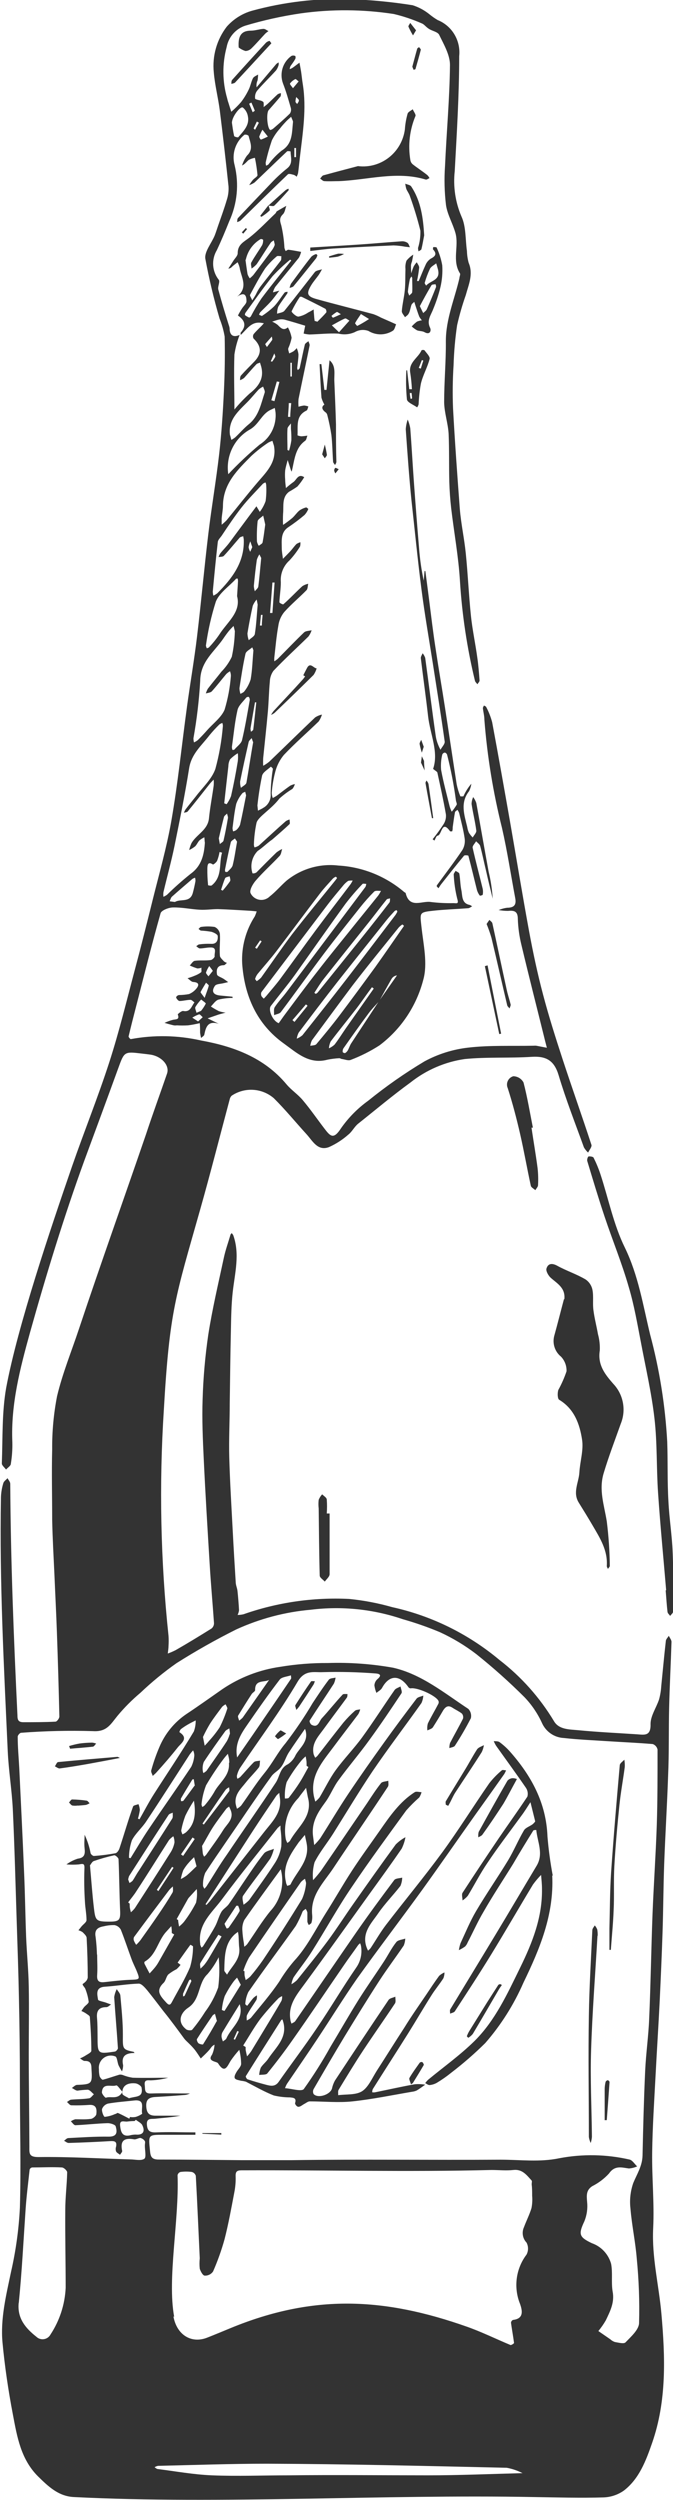<svg width="38" height="141" viewBox="0 0 38 141" fill="none" xmlns="http://www.w3.org/2000/svg">
<g clip-path="url(#clip0_105_155)">
<path d="M13.592 18.892C13.592 18.846 13.573 18.784 13.592 18.757C13.93 18.369 13.826 18.067 13.435 17.795C13.501 17.661 13.575 17.532 13.658 17.407C13.746 17.264 13.914 17.132 13.918 16.993C13.918 16.71 13.849 16.415 13.389 16.733C14.045 16.19 13.608 15.632 13.531 15.097C13.504 14.991 13.465 14.888 13.416 14.79C13.313 14.872 13.209 14.946 13.114 15.031C13.086 15.065 13.053 15.093 13.015 15.114C12.976 15.135 12.935 15.147 12.892 15.151C12.983 15.008 13.079 14.864 13.167 14.721C13.255 14.577 13.424 14.426 13.42 14.283C13.42 13.79 13.765 13.647 14.079 13.403C14.604 12.988 15.068 12.495 15.554 12.034C15.588 12.003 15.596 11.941 15.631 11.918C15.807 11.809 15.987 11.712 16.167 11.608C16.106 11.77 16.087 11.976 15.975 12.084C15.765 12.29 15.799 12.449 15.883 12.716C15.979 13.13 16.038 13.552 16.06 13.976C16.076 14.04 16.099 14.101 16.129 14.159C16.186 14.132 16.244 14.077 16.293 14.085C16.531 14.116 16.765 14.162 17.002 14.205C16.975 14.319 16.934 14.428 16.88 14.531C16.435 15.085 15.979 15.632 15.539 16.186C15.482 16.28 15.439 16.382 15.412 16.489L15.772 16.392C15.596 16.62 15.447 16.834 15.278 17.02C15.11 17.206 14.895 17.407 14.692 17.613C14.661 17.657 14.639 17.707 14.627 17.76C14.684 17.76 14.769 17.834 14.799 17.814C15.04 17.657 15.267 17.478 15.477 17.279C15.696 17.047 15.861 16.768 16.067 16.504C16.094 16.465 16.178 16.469 16.236 16.454C16.236 16.492 16.236 16.543 16.205 16.574C16.041 16.818 15.857 17.051 15.707 17.307C15.664 17.431 15.643 17.562 15.646 17.694C15.788 17.64 15.979 17.628 16.06 17.528C16.642 16.806 17.209 16.066 17.776 15.345C17.857 15.248 18.044 15.236 18.182 15.186C18.121 15.294 18.063 15.407 17.994 15.508C17.86 15.698 17.703 15.872 17.584 16.066C17.286 16.551 17.332 16.717 17.864 16.865C18.933 17.163 20.009 17.427 21.082 17.718C21.23 17.771 21.373 17.836 21.511 17.912L22.048 18.148L22.366 18.291C22.312 18.412 22.289 18.567 22.197 18.644C21.99 18.779 21.749 18.853 21.503 18.857C21.256 18.86 21.013 18.793 20.802 18.664C20.678 18.619 20.544 18.601 20.412 18.612C20.28 18.624 20.152 18.664 20.036 18.73C19.745 18.861 19.419 18.891 19.109 18.815C18.569 18.788 18.021 18.85 17.477 18.865C17.365 18.858 17.253 18.84 17.144 18.811L17.232 18.369C16.872 18.26 16.466 18.136 16.056 18.024C15.955 18.003 15.851 18.003 15.749 18.024C15.619 18.051 15.497 18.101 15.366 18.14C15.477 18.187 15.582 18.248 15.677 18.322C15.849 18.493 16.002 18.675 16.255 18.462C16.358 18.645 16.429 18.844 16.466 19.051C16.427 19.255 16.364 19.452 16.278 19.641C16.255 19.726 16.309 19.834 16.328 19.931C16.413 19.898 16.495 19.858 16.573 19.811C16.64 19.759 16.7 19.699 16.753 19.633C16.805 19.743 16.839 19.861 16.853 19.982C16.853 20.241 16.803 20.501 16.78 20.757C16.785 20.798 16.797 20.837 16.814 20.873C16.849 20.835 16.91 20.804 16.922 20.757C17.021 20.315 17.106 19.869 17.213 19.431C17.232 19.358 17.347 19.303 17.416 19.241C17.439 19.326 17.496 19.416 17.481 19.489C17.278 20.494 17.06 21.498 16.857 22.502C16.843 22.648 16.843 22.794 16.857 22.94C16.958 22.907 17.062 22.884 17.167 22.87C17.251 22.877 17.333 22.896 17.412 22.924C17.378 23.006 17.366 23.126 17.309 23.153C16.68 23.452 16.83 24.037 16.799 24.553C16.869 24.584 16.945 24.602 17.021 24.607C17.134 24.6 17.247 24.587 17.358 24.568C17.316 24.665 17.305 24.801 17.236 24.855C16.65 25.274 16.634 25.952 16.47 26.6C16.452 26.573 16.436 26.544 16.424 26.514C16.362 26.324 16.305 26.127 16.244 25.945C16.194 26.138 16.133 26.332 16.102 26.53C16.087 26.7 16.087 26.871 16.102 27.042C16.102 27.204 16.129 27.367 16.144 27.526C16.271 27.412 16.404 27.305 16.542 27.204C16.745 27.088 16.822 26.681 17.178 26.914C17.065 27.099 16.937 27.274 16.795 27.437C16.644 27.544 16.486 27.643 16.324 27.732C15.899 28.053 16.029 28.546 15.983 28.98C15.972 29.188 15.972 29.396 15.983 29.604C16.162 29.484 16.335 29.355 16.5 29.217C16.646 29.089 16.753 28.918 16.902 28.794C17.019 28.713 17.149 28.653 17.286 28.616C17.316 28.616 17.412 28.701 17.408 28.709C17.359 28.832 17.287 28.945 17.198 29.042C16.909 29.286 16.607 29.514 16.293 29.724C15.834 30.023 15.91 30.48 15.91 30.922C15.91 31.12 15.953 31.31 15.975 31.516C16.11 31.38 16.247 31.244 16.378 31.105C16.508 30.965 16.608 30.814 16.738 30.682C16.807 30.636 16.884 30.602 16.964 30.581C16.964 30.667 16.964 30.771 16.937 30.829C16.766 31.107 16.568 31.366 16.347 31.605C16.176 31.757 16.043 31.947 15.958 32.16C15.872 32.374 15.838 32.604 15.857 32.834C15.857 33.221 15.791 33.586 15.776 33.966C15.776 34.005 15.975 34.105 15.998 34.082C16.381 33.749 16.707 33.392 17.071 33.059C17.173 32.993 17.286 32.947 17.404 32.923C17.374 33.047 17.381 33.21 17.305 33.287C16.895 33.706 16.439 34.082 16.048 34.52C15.868 34.742 15.753 35.011 15.715 35.296C15.608 35.885 15.558 36.486 15.489 37.083C15.483 37.154 15.483 37.225 15.489 37.296C15.556 37.256 15.62 37.211 15.68 37.16C16.178 36.66 16.665 36.148 17.171 35.664C17.267 35.575 17.454 35.583 17.596 35.544C17.557 35.671 17.496 35.791 17.416 35.897C16.761 36.54 16.079 37.16 15.439 37.835C15.312 38.013 15.242 38.225 15.236 38.444C15.182 39.006 15.175 39.572 15.125 40.134C15.048 41.006 14.949 41.875 14.861 42.747C14.853 42.894 14.853 43.042 14.861 43.189C14.982 43.122 15.098 43.044 15.205 42.956C16.071 42.127 16.925 41.285 17.795 40.46C17.912 40.384 18.042 40.33 18.178 40.301C18.139 40.439 18.076 40.57 17.994 40.688C17.343 41.32 16.654 41.917 16.029 42.577C15.8 42.853 15.633 43.177 15.543 43.526C15.441 43.914 15.374 44.309 15.343 44.709C15.345 44.811 15.364 44.912 15.401 45.007C15.477 44.968 15.551 44.926 15.623 44.879C15.876 44.689 16.125 44.492 16.389 44.309C16.471 44.268 16.559 44.238 16.65 44.22C16.622 44.319 16.576 44.412 16.512 44.492C16.25 44.649 16.003 44.833 15.776 45.038C15.301 45.659 14.585 46.05 14.485 46.403C14.398 46.809 14.348 47.221 14.336 47.636C14.338 47.689 14.35 47.742 14.37 47.791C14.454 47.773 14.535 47.74 14.608 47.694C15.117 47.237 15.615 46.767 16.14 46.31C16.206 46.269 16.277 46.237 16.351 46.217C16.351 46.306 16.385 46.434 16.351 46.477C16.041 46.771 15.715 47.05 15.389 47.334C15.343 47.376 15.282 47.407 15.232 47.45C15.002 47.628 14.784 47.837 14.55 47.992C14.39 48.155 14.278 48.359 14.226 48.582C14.175 48.806 14.186 49.039 14.259 49.256C14.339 49.266 14.419 49.245 14.485 49.198C14.868 48.811 15.228 48.446 15.608 48.078C15.709 48 15.818 47.934 15.933 47.88C15.887 48.012 15.88 48.175 15.791 48.268C15.351 48.741 14.864 49.171 14.443 49.66C14.274 49.853 14.06 50.226 14.156 50.389C14.205 50.483 14.275 50.564 14.361 50.626C14.447 50.688 14.546 50.729 14.65 50.745C14.754 50.762 14.861 50.754 14.961 50.721C15.061 50.689 15.153 50.633 15.228 50.559C15.566 50.295 15.849 49.958 16.175 49.671C16.582 49.339 17.052 49.092 17.555 48.944C18.058 48.797 18.585 48.753 19.105 48.815C20.473 48.893 21.778 49.418 22.825 50.311C22.852 50.334 22.902 50.346 22.906 50.373C23.128 51.276 23.844 50.78 24.339 50.873C24.759 50.923 25.183 50.944 25.607 50.935C25.783 50.935 25.917 51.009 25.817 50.687C25.706 50.24 25.64 49.783 25.618 49.322C25.618 49.256 25.687 49.183 25.725 49.113C25.798 49.167 25.925 49.21 25.936 49.276C25.99 49.582 25.986 49.9 26.051 50.206C26.116 50.513 26.051 50.947 26.522 51.036C26.571 51.056 26.616 51.084 26.656 51.117C26.584 51.152 26.511 51.218 26.434 51.222C25.783 51.272 25.128 51.292 24.477 51.362C23.66 51.451 23.71 51.466 23.798 52.273C23.906 53.269 24.159 54.351 23.898 55.266C23.512 56.746 22.639 58.049 21.423 58.96C20.911 59.289 20.367 59.563 19.799 59.778C19.669 59.833 19.477 59.751 19.316 59.728C19.262 59.728 19.209 59.678 19.159 59.681C18.931 59.692 18.704 59.721 18.481 59.767C17.454 60.042 16.757 59.379 16.037 58.86C14.504 57.77 13.799 56.165 13.673 54.331C13.629 53.395 13.878 52.468 14.386 51.683C14.428 51.592 14.463 51.497 14.493 51.4L14.175 51.369C13.55 51.334 12.926 51.292 12.302 51.272C11.96 51.272 11.62 51.327 11.279 51.307C10.777 51.28 10.275 51.168 9.773 51.179C9.528 51.179 9.118 51.338 9.068 51.505C8.574 53.254 8.133 55.017 7.681 56.778C7.536 57.336 7.394 57.894 7.26 58.456C7.26 58.495 7.356 58.611 7.386 58.604C8.698 58.36 10.046 58.386 11.348 58.681C13.175 59.011 14.91 59.639 16.178 61.155C16.451 61.48 16.822 61.721 17.094 62.046C17.523 62.554 17.902 63.105 18.305 63.632C18.657 64.097 18.833 64.283 19.255 63.632C19.676 63.032 20.194 62.507 20.787 62.081C21.794 61.266 22.857 60.523 23.967 59.86C24.733 59.445 25.57 59.182 26.434 59.084C27.656 58.941 28.901 59.003 30.139 58.976C30.185 58.972 30.231 58.972 30.277 58.976L30.878 59.092C30.828 58.891 30.775 58.705 30.725 58.491C30.296 56.758 29.855 55.033 29.442 53.296C29.323 52.815 29.255 52.322 29.238 51.827C29.238 51.377 29.02 51.342 28.679 51.373C28.503 51.373 28.328 51.357 28.154 51.327C28.306 51.262 28.466 51.218 28.629 51.195C29.012 51.195 29.166 51.048 29.093 50.66C28.844 49.338 28.645 48.012 28.346 46.702C27.844 44.698 27.511 42.656 27.35 40.595C27.35 40.374 27.288 40.157 27.265 39.94C27.265 39.89 27.304 39.839 27.327 39.789C27.369 39.816 27.438 39.836 27.453 39.874C27.598 40.147 27.711 40.436 27.79 40.735C28.139 42.6 28.468 44.468 28.798 46.337C29.158 48.396 29.495 50.462 29.878 52.54C30.1 53.734 30.353 54.925 30.664 56.095C30.989 57.328 31.376 58.542 31.771 59.751C32.3 61.36 32.867 62.954 33.395 64.566C33.433 64.679 33.276 64.857 33.207 65.004C33.114 64.919 33.033 64.82 32.97 64.71C32.483 63.361 31.955 62.023 31.545 60.651C31.296 59.813 30.848 59.55 30.012 59.604C28.76 59.685 27.491 59.604 26.243 59.728C25.124 59.889 24.067 60.345 23.178 61.05C22.163 61.787 21.197 62.601 20.22 63.376C20.009 63.547 19.883 63.822 19.669 63.989C19.342 64.278 18.974 64.516 18.577 64.694C17.937 64.935 17.657 64.353 17.312 63.973C16.696 63.299 16.11 62.581 15.462 61.938C15.135 61.657 14.727 61.491 14.299 61.465C13.871 61.438 13.445 61.553 13.087 61.791C13.029 61.844 12.989 61.915 12.972 61.992C12.416 64.07 11.888 66.152 11.302 68.219C9.911 73.134 9.574 73.921 9.252 79.5C8.979 83.754 9.067 88.024 9.516 92.263C9.528 92.449 9.528 92.636 9.516 92.822C9.516 92.965 9.489 93.112 9.474 93.256C9.628 93.201 9.777 93.136 9.922 93.062C10.601 92.674 11.279 92.259 11.945 91.844C11.989 91.808 12.024 91.761 12.048 91.709C12.072 91.657 12.084 91.6 12.083 91.542C12.01 90.472 11.911 89.402 11.846 88.332C11.723 86.324 11.6 84.319 11.505 82.311C11.451 81.183 11.401 80.051 11.44 78.923C11.476 77.699 11.583 76.478 11.761 75.267C11.991 73.801 12.336 72.351 12.646 70.901C12.738 70.479 12.888 70.068 13.01 69.649C13.01 69.61 13.06 69.579 13.083 69.544C13.117 69.581 13.146 69.621 13.171 69.665C13.554 70.739 13.259 71.805 13.14 72.875C13.06 73.596 13.052 74.325 13.037 75.05C13.006 76.414 12.991 77.783 12.972 79.148C12.972 80.163 12.918 81.179 12.945 82.191C12.983 83.567 13.068 84.944 13.14 86.32C13.19 87.289 13.248 88.258 13.309 89.224C13.309 89.39 13.389 89.553 13.409 89.72C13.447 90.084 13.478 90.453 13.497 90.817C13.484 90.909 13.456 90.998 13.416 91.081C13.527 91.08 13.638 91.067 13.746 91.042C15.664 90.369 17.691 90.076 19.718 90.177C20.538 90.259 21.35 90.413 22.143 90.639C24.372 91.129 26.451 92.153 28.208 93.624C29.432 94.566 30.471 95.731 31.273 97.059C31.549 97.551 32.15 97.532 32.637 97.579C33.744 97.687 34.855 97.737 35.966 97.811C36.376 97.838 36.755 97.935 36.732 97.23C36.732 96.768 37.061 96.307 37.215 95.838C37.281 95.592 37.322 95.34 37.337 95.086C37.422 94.244 37.498 93.403 37.594 92.562C37.594 92.453 37.705 92.356 37.763 92.255C37.816 92.372 37.92 92.492 37.916 92.604C37.877 93.833 37.812 95.058 37.782 96.287C37.751 97.516 37.782 98.862 37.724 100.145C37.667 101.812 37.563 103.471 37.502 105.138C37.456 106.418 37.452 107.701 37.41 108.981C37.368 110.26 37.31 111.57 37.249 112.857C37.18 114.257 37.088 115.653 37.016 117.052C36.943 118.452 36.843 119.944 36.824 121.394C36.805 122.844 36.95 124.236 36.881 125.659C36.797 127.303 37.203 128.877 37.345 130.482C37.563 132.944 37.648 135.413 36.82 137.782C36.479 138.763 36.096 139.794 35.23 140.461C34.892 140.7 34.493 140.835 34.081 140.849C32.771 140.888 31.453 140.849 30.143 140.829C21.55 140.667 12.55 141.248 4.172 140.829C3.306 140.787 2.735 140.24 2.149 139.666C1.176 138.697 0.965 137.433 0.728 136.177C0.471 134.836 0.268 133.463 0.142 132.122C0.015 130.78 0.349 129.435 0.628 128.105C0.897 126.922 1.063 125.717 1.123 124.504C1.191 122.178 1.123 119.832 1.123 117.498C1.123 115.898 1.105 114.298 1.069 112.698C1.042 111.283 0.992 109.872 0.946 108.457C0.877 106.325 0.824 104.193 0.724 102.056C0.67 100.955 0.487 99.862 0.437 98.765C0.218 93.934 -0.031 89.251 0.054 84.42C0.065 84.157 0.11 83.896 0.188 83.645C0.218 83.54 0.345 83.459 0.425 83.366C0.479 83.47 0.579 83.575 0.579 83.68C0.605 88.084 0.774 92.337 0.985 96.741C0.985 96.993 1.031 97.129 1.318 97.129C1.923 97.129 2.529 97.129 3.134 97.098C3.214 97.098 3.356 96.908 3.352 96.807C3.316 95.236 3.27 93.665 3.214 92.097C3.176 90.999 3.119 89.902 3.073 88.805C3.027 87.774 2.965 86.739 2.946 85.703C2.946 84.381 2.912 83.055 2.946 81.737C2.937 80.731 3.03 79.727 3.222 78.74C3.532 77.442 4.046 76.193 4.467 74.922C5.685 71.273 6.992 67.621 8.241 63.981C8.624 62.818 9.037 61.694 9.432 60.546C9.589 60.089 9.122 59.565 8.474 59.476C8.317 59.453 8.156 59.437 7.995 59.418C7.018 59.301 7.018 59.305 6.674 60.255C6.042 61.992 5.402 63.725 4.758 65.466C3.609 68.622 2.597 71.933 1.693 75.158C1.134 77.178 0.605 79.206 0.697 81.334C0.707 81.742 0.679 82.149 0.613 82.552C0.613 82.672 0.433 82.772 0.341 82.881C0.257 82.765 0.1 82.644 0.103 82.532C0.157 81.109 0.103 79.663 0.349 78.267C1.008 74.747 2.877 69.23 4.065 65.788C4.751 63.81 5.536 61.872 6.179 59.883C6.731 58.173 7.153 56.421 7.616 54.684C7.969 53.362 8.302 52.04 8.631 50.71C8.991 49.268 9.398 47.834 9.662 46.368C10.045 44.197 10.263 42.007 10.562 39.824C10.742 38.517 10.968 37.215 11.125 35.904C11.359 33.966 11.531 32.027 11.765 30.089C11.945 28.596 12.202 27.108 12.374 25.615C12.508 24.452 12.585 23.262 12.642 22.083C12.692 21.052 12.708 20.017 12.685 18.982C12.625 18.633 12.529 18.293 12.397 17.966C12.072 16.855 11.804 15.728 11.593 14.589C11.535 14.201 11.938 13.724 12.121 13.286C12.19 13.112 12.244 12.934 12.305 12.759C12.474 12.271 12.654 11.786 12.8 11.29C12.884 11.041 12.919 10.777 12.903 10.514C12.752 9.082 12.589 7.661 12.413 6.25C12.321 5.525 12.133 4.811 12.072 4.086C11.977 3.162 12.239 2.237 12.803 1.504C13.185 1.072 13.681 0.76 14.232 0.605C16.029 0.114 17.888 -0.106 19.749 -0.046C20.939 -0.006 22.125 0.108 23.3 0.295C23.641 0.404 23.959 0.574 24.239 0.799C24.389 0.922 24.547 1.033 24.714 1.132C25.108 1.291 25.441 1.575 25.66 1.943C25.879 2.31 25.974 2.741 25.928 3.167C25.928 5.331 25.794 7.49 25.676 9.654C25.58 10.527 25.712 11.41 26.059 12.216C26.319 12.782 26.273 13.496 26.365 14.155C26.371 14.379 26.403 14.601 26.461 14.818C26.737 15.465 26.461 16.05 26.3 16.644C26.104 17.2 25.94 17.767 25.81 18.342C25.699 19.092 25.633 19.848 25.61 20.606C25.558 21.411 25.548 22.219 25.58 23.025C25.683 24.917 25.821 26.809 25.963 28.701C26.032 29.542 26.216 30.372 26.3 31.209C26.419 32.372 26.469 33.563 26.591 34.733C26.672 35.509 26.84 36.284 26.951 37.091C27.013 37.517 27.047 37.951 27.078 38.382C27.078 38.448 26.997 38.521 26.955 38.591C26.909 38.525 26.836 38.467 26.817 38.393C26.372 36.55 26.089 34.67 25.971 32.776C25.89 31.403 25.637 30.042 25.476 28.674C25.419 28.178 25.384 27.677 25.369 27.181C25.346 26.282 25.369 25.375 25.331 24.467C25.296 23.866 25.086 23.277 25.078 22.68C25.078 21.517 25.185 20.389 25.174 19.245C25.174 17.989 25.668 16.869 25.94 15.69C25.94 15.601 26.009 15.477 25.971 15.419C25.515 14.701 25.921 13.887 25.718 13.151C25.568 12.608 25.258 12.104 25.181 11.557C25.095 10.828 25.076 10.092 25.128 9.359C25.212 7.455 25.388 5.56 25.407 3.66C25.407 3.094 25.055 2.497 24.798 1.966C24.718 1.799 24.415 1.752 24.224 1.632C24.032 1.512 23.963 1.376 23.81 1.318C23.303 1.095 22.777 0.918 22.239 0.791C20.493 0.522 18.717 0.51 16.968 0.756C15.911 0.912 14.866 1.144 13.842 1.45C13.576 1.539 13.339 1.699 13.155 1.912C12.971 2.126 12.847 2.385 12.796 2.663C12.543 3.608 12.554 4.605 12.826 5.544C12.843 5.623 12.864 5.701 12.892 5.777C12.945 5.955 13.003 6.129 13.06 6.304C13.255 6.136 13.438 5.955 13.608 5.761C13.776 5.542 13.921 5.305 14.041 5.056C14.144 4.85 14.179 4.614 14.282 4.412C14.332 4.319 14.474 4.269 14.573 4.203C14.571 4.314 14.561 4.426 14.543 4.536C14.487 4.657 14.469 4.792 14.489 4.924L15.6 3.609C15.64 3.575 15.683 3.545 15.73 3.52C15.739 3.572 15.739 3.624 15.73 3.675C15.7 3.781 15.652 3.881 15.588 3.97C15.236 4.358 14.861 4.718 14.52 5.114C14.473 5.176 14.438 5.247 14.418 5.323C14.399 5.399 14.394 5.478 14.405 5.556C14.405 5.618 14.642 5.641 14.769 5.691C14.815 5.711 14.876 5.746 14.884 5.784C14.893 5.869 14.893 5.955 14.884 6.04C14.968 5.971 15.06 5.908 15.136 5.835C15.32 5.664 15.497 5.482 15.68 5.315C15.736 5.284 15.797 5.263 15.861 5.253C15.861 5.315 15.861 5.397 15.841 5.436C15.623 5.699 15.397 5.955 15.171 6.211C15.025 6.374 15.087 7.238 15.259 7.331C15.297 7.331 15.389 7.289 15.439 7.242C15.757 6.967 16.075 6.692 16.374 6.397C16.402 6.351 16.421 6.3 16.429 6.247C16.437 6.193 16.434 6.139 16.42 6.087C16.286 5.622 16.155 5.156 15.979 4.707C15.878 4.432 15.869 4.131 15.954 3.85C16.039 3.57 16.214 3.326 16.451 3.156C16.484 3.14 16.521 3.132 16.558 3.132C16.595 3.132 16.631 3.14 16.665 3.156C16.692 3.156 16.703 3.288 16.665 3.338C16.588 3.478 16.489 3.606 16.404 3.726C16.38 3.781 16.363 3.84 16.355 3.9C16.416 3.881 16.474 3.854 16.527 3.819C16.654 3.73 16.776 3.629 16.91 3.536C16.941 3.706 16.975 3.873 17.002 4.044C17.029 4.214 17.056 4.505 17.094 4.73C17.32 6.122 17.094 7.494 16.933 8.87C16.899 9.169 16.872 9.468 16.83 9.766C16.811 9.836 16.784 9.904 16.749 9.968C16.705 9.922 16.651 9.886 16.592 9.863C16.481 9.836 16.313 9.778 16.255 9.832C15.351 10.693 14.462 11.573 13.573 12.445C13.515 12.481 13.452 12.509 13.386 12.526C13.405 12.445 13.386 12.34 13.447 12.286C14.087 11.611 14.726 10.937 15.363 10.274C15.628 9.997 15.911 9.738 16.209 9.499C16.558 9.227 16.412 8.874 16.408 8.541C16.408 8.541 16.244 8.502 16.205 8.541C15.592 9.119 14.991 9.704 14.378 10.289C14.283 10.354 14.18 10.405 14.071 10.441C14.131 10.34 14.198 10.245 14.271 10.154C14.355 10.053 14.543 9.96 14.539 9.875C14.509 9.548 14.46 9.223 14.393 8.901C14.273 8.921 14.156 8.961 14.048 9.018C13.926 9.111 13.842 9.254 13.665 9.336C13.726 9.135 13.821 8.946 13.945 8.777C14.328 8.417 14.129 8.037 14.033 7.657C14.002 7.63 13.965 7.611 13.925 7.601C13.885 7.591 13.843 7.59 13.803 7.599C13.554 7.798 13.368 8.067 13.269 8.373C13.17 8.678 13.163 9.007 13.248 9.316C13.505 10.374 13.398 11.488 12.945 12.476C12.723 13.03 12.497 13.573 12.24 14.116C12.088 14.372 12.017 14.669 12.037 14.968C12.058 15.266 12.169 15.551 12.355 15.783C12.436 15.884 12.282 16.171 12.325 16.326C12.505 17 12.708 17.667 12.918 18.334C12.939 18.388 12.954 18.444 12.964 18.501C12.964 18.889 13.144 19.059 13.531 18.889C13.392 19.244 13.293 19.615 13.236 19.993C13.198 21.04 13.236 22.087 13.236 23.095C13.501 22.775 13.787 22.474 14.094 22.195C14.589 21.808 14.93 21.354 14.746 20.668C14.726 20.594 14.7 20.524 14.681 20.451C14.612 20.482 14.524 20.494 14.477 20.544C14.24 20.792 14.018 21.056 13.78 21.319C13.711 21.37 13.635 21.412 13.554 21.443C13.554 21.35 13.554 21.23 13.612 21.172C13.857 20.897 14.121 20.641 14.378 20.373C14.788 19.935 14.761 19.513 14.317 19.094C14.296 19.057 14.285 19.015 14.285 18.972C14.285 18.929 14.296 18.887 14.317 18.85C14.458 18.675 14.627 18.524 14.784 18.361C14.826 18.319 14.861 18.276 14.899 18.229L14.715 18.202C14.136 18.136 13.903 18.64 13.543 18.931L13.592 18.892ZM21.404 56.468C21.209 56.692 20.994 56.902 20.818 57.142C20.331 57.793 19.864 58.456 19.393 59.123C19.355 59.186 19.341 59.26 19.351 59.333C19.351 59.36 19.458 59.406 19.488 59.391C19.552 59.352 19.605 59.297 19.642 59.232C19.711 59.108 19.753 58.96 19.829 58.844L21.396 56.464L22.415 55.01C22.353 55.017 22.293 55.038 22.24 55.073C22.186 55.107 22.142 55.153 22.109 55.208C21.868 55.626 21.638 56.049 21.404 56.471V56.468ZM7.75 102.553L7.877 102.603C8.149 102.126 8.401 101.638 8.696 101.176C9.44 100.013 10.229 98.85 10.945 97.652C11.018 97.453 11.053 97.241 11.049 97.028C10.896 97.106 10.742 97.179 10.593 97.268C10.46 97.345 10.332 97.43 10.21 97.524C10.168 97.571 10.14 97.629 10.129 97.691C10.685 98.044 10.21 98.323 10.03 98.559C9.647 99.044 9.263 99.486 8.846 99.947C8.781 100.025 8.696 100.087 8.624 100.16C8.593 100.052 8.513 99.936 8.539 99.847C8.661 99.401 8.814 98.964 8.995 98.54C9.314 97.777 9.847 97.126 10.528 96.667C11.213 96.214 11.884 95.733 12.558 95.264C13.541 94.6 14.659 94.169 15.83 94.004C16.716 93.857 17.613 93.785 18.512 93.791C19.743 93.751 20.976 93.84 22.189 94.054C23.791 94.415 25.093 95.489 26.446 96.38C26.511 96.449 26.558 96.532 26.582 96.624C26.607 96.715 26.609 96.812 26.587 96.904C26.314 97.436 26.013 97.954 25.687 98.455C25.637 98.536 25.48 98.548 25.373 98.59C25.37 98.493 25.383 98.396 25.411 98.303C25.649 97.842 25.909 97.392 26.143 96.927C26.156 96.878 26.157 96.827 26.146 96.778C26.136 96.729 26.114 96.683 26.082 96.644C25.921 96.516 25.729 96.431 25.557 96.319C25.319 96.159 25.174 96.233 25.024 96.462C24.837 96.784 24.641 97.106 24.446 97.412C24.385 97.505 24.239 97.536 24.132 97.594C24.115 97.464 24.123 97.333 24.155 97.206C24.342 96.819 24.561 96.458 24.756 96.082C24.767 96.057 24.772 96.03 24.772 96.002C24.772 95.975 24.767 95.948 24.756 95.923C24.595 95.613 23.542 95.148 23.185 95.221C23.162 95.22 23.139 95.214 23.118 95.203C23.097 95.192 23.078 95.177 23.063 95.159C22.565 94.434 21.975 94.454 21.573 95.194C21.507 95.314 21.362 95.384 21.255 95.477C21.197 95.341 21.159 95.198 21.14 95.051C21.148 94.922 21.204 94.801 21.297 94.713C21.645 94.427 21.346 94.384 21.159 94.376C20.185 94.302 19.208 94.279 18.232 94.306C17.745 94.334 17.217 94.144 16.803 94.849C15.815 96.528 14.642 98.094 13.55 99.715C13.474 99.841 13.417 99.978 13.382 100.122C13.363 100.18 13.382 100.254 13.405 100.319C13.462 100.293 13.516 100.259 13.566 100.219C13.822 99.943 14.068 99.649 14.332 99.385C14.409 99.311 14.566 99.323 14.684 99.296C14.661 99.428 14.684 99.591 14.612 99.684C14.386 99.974 14.117 100.23 13.887 100.521C13.612 100.874 13.236 101.192 13.305 101.723C13.323 101.82 13.349 101.916 13.382 102.01C13.468 101.962 13.547 101.902 13.616 101.831C14.056 101.223 14.454 100.583 14.926 100.005C15.397 99.428 15.673 98.842 16.125 98.311C16.68 97.587 17.192 96.83 17.657 96.043C17.952 95.601 18.243 95.155 18.565 94.733C18.634 94.64 18.83 94.647 18.948 94.613C18.933 94.731 18.901 94.846 18.852 94.954C18.401 95.652 17.933 96.338 17.485 97.04C17.458 97.078 17.527 97.237 17.588 97.272C17.971 97.478 18.014 97.075 18.171 96.908C18.573 96.474 18.937 96.008 19.347 95.57C19.393 95.52 19.527 95.547 19.619 95.539C19.619 95.609 19.619 95.698 19.58 95.749C19.144 96.346 18.695 96.935 18.263 97.532C17.96 97.947 17.581 98.335 17.707 98.928C17.73 98.999 17.761 99.068 17.799 99.133C17.843 99.103 17.884 99.067 17.922 99.028C18.412 98.404 18.891 97.772 19.389 97.152C19.589 96.914 19.807 96.691 20.04 96.485C20.109 96.423 20.239 96.427 20.339 96.404C20.315 96.499 20.279 96.59 20.232 96.675C19.764 97.299 19.282 97.916 18.814 98.548C18.209 99.358 17.512 100.129 17.715 101.262C17.738 101.378 17.772 101.49 17.803 101.607C17.892 101.538 17.973 101.458 18.044 101.37C18.347 100.862 18.604 100.319 18.948 99.843C19.416 99.199 19.975 98.629 20.442 97.993C21.078 97.117 21.661 96.202 22.277 95.318C22.346 95.217 22.5 95.179 22.615 95.113C22.638 95.245 22.722 95.419 22.668 95.5C22.078 96.388 21.485 97.272 20.856 98.133C20.297 98.908 19.676 99.629 19.117 100.397C18.826 100.785 18.649 101.269 18.351 101.665C17.937 102.227 17.584 102.789 17.673 103.533L17.741 104.057C17.867 103.937 17.982 103.808 18.086 103.669C18.619 102.836 19.121 101.983 19.669 101.165C20.324 100.188 21.002 99.226 21.688 98.272C22.285 97.439 22.898 96.617 23.519 95.803C23.595 95.706 23.764 95.686 23.902 95.628C23.893 95.773 23.858 95.915 23.798 96.047C22.883 97.338 21.921 98.594 21.032 99.901C20.266 101.044 19.557 102.227 18.814 103.409C18.469 103.956 18.048 104.46 17.761 105.03C17.669 105.357 17.641 105.7 17.676 106.038C17.838 105.865 17.99 105.684 18.132 105.495C19.002 104.231 19.86 102.964 20.726 101.696C20.983 101.308 21.232 100.92 21.515 100.564C21.592 100.471 21.787 100.475 21.925 100.432C21.925 100.548 21.956 100.688 21.902 100.769C20.879 102.32 19.837 103.832 18.814 105.371C18.274 106.177 17.515 106.891 17.627 108.007C17.64 108.145 17.628 108.285 17.592 108.418C17.592 108.48 17.492 108.523 17.439 108.57C17.399 108.512 17.371 108.448 17.355 108.38C17.355 108.209 17.355 108.035 17.355 107.86C17.336 107.787 17.304 107.719 17.259 107.658C17.201 107.709 17.121 107.744 17.086 107.806C16.979 108.085 16.851 108.356 16.703 108.616C15.815 109.864 14.891 111.093 14.022 112.346C13.921 112.558 13.862 112.789 13.849 113.024C13.849 113.051 13.922 113.094 13.957 113.125C14.075 112.978 14.182 112.823 14.305 112.683C14.367 112.626 14.433 112.576 14.504 112.532C14.514 112.615 14.508 112.699 14.485 112.78C14.313 113.067 14.102 113.338 13.957 113.629C13.907 113.714 13.937 113.842 13.93 113.951C14.017 113.916 14.097 113.866 14.167 113.803C14.707 113.133 15.282 112.478 15.765 111.76C16.012 111.349 16.292 110.96 16.604 110.597C17.328 109.822 17.818 108.818 18.393 107.903C18.887 107.127 19.354 106.302 19.864 105.518C20.373 104.735 20.925 103.987 21.458 103.223C21.99 102.46 22.573 101.607 23.419 101.075C23.511 101.017 23.672 101.075 23.802 101.075C23.775 101.182 23.731 101.282 23.672 101.374C23.413 101.601 23.169 101.845 22.94 102.103C21.906 103.526 20.86 104.945 19.875 106.406C19.079 107.569 18.381 108.841 17.615 110.051C17.297 110.558 16.918 111.024 16.577 111.52C16.517 111.642 16.476 111.773 16.454 111.908C16.567 111.844 16.671 111.768 16.765 111.679C17.351 110.946 17.945 110.217 18.504 109.465C19.002 108.791 19.454 108.081 19.937 107.395C20.73 106.267 21.527 105.138 22.343 104.026C22.505 103.862 22.691 103.723 22.894 103.615C22.854 103.837 22.783 104.052 22.684 104.255C22.094 105.119 21.477 105.964 20.864 106.813C19.634 108.523 18.412 110.241 17.163 111.939C16.726 112.532 16.259 113.102 16.397 113.908C16.397 113.986 16.439 114.055 16.458 114.129C16.531 114.083 16.627 114.052 16.673 113.986C17.822 112.315 18.971 110.636 20.121 108.973C20.814 107.976 21.53 107.003 22.258 106.034C22.335 105.929 22.557 105.937 22.71 105.894C22.707 106.055 22.673 106.213 22.611 106.36C22.201 106.887 21.726 107.368 21.354 107.91C20.983 108.453 20.416 108.996 20.691 109.802C20.717 109.874 20.746 109.944 20.78 110.012C20.833 109.97 20.881 109.924 20.925 109.872C21.216 109.434 21.477 108.973 21.795 108.558C22.845 107.189 23.948 105.863 24.967 104.476C25.894 103.208 26.729 101.866 27.626 100.571C27.836 100.304 28.074 100.06 28.334 99.843C28.377 99.8 28.491 99.843 28.576 99.843C28.547 99.913 28.514 99.982 28.476 100.048C27.928 100.823 27.377 101.599 26.833 102.355C25.84 103.754 24.863 105.166 23.86 106.557C22.634 108.248 21.366 109.907 20.155 111.597C19.389 112.698 18.676 113.854 17.929 114.978C17.362 115.835 16.78 116.676 16.201 117.529C16.157 117.605 16.121 117.686 16.094 117.77C16.477 117.793 17.029 117.979 17.155 117.816C17.702 117.051 18.204 116.255 18.661 115.432C19.194 114.548 19.703 113.652 20.251 112.776C20.707 112.051 21.201 111.353 21.668 110.64C21.91 110.272 22.109 109.864 22.377 109.531C22.473 109.407 22.71 109.395 22.883 109.333C22.877 109.467 22.849 109.598 22.799 109.721C22.35 110.384 21.864 111.028 21.427 111.698C20.757 112.733 20.109 113.784 19.465 114.839C18.868 115.827 18.285 116.827 17.707 117.824C17.686 117.866 17.674 117.914 17.674 117.961C17.674 118.009 17.686 118.056 17.707 118.099C17.945 118.363 18.638 118.146 18.745 117.789C18.778 117.633 18.834 117.483 18.91 117.343C19.914 115.823 20.918 114.304 21.94 112.792C22.009 112.691 22.197 112.667 22.323 112.609C22.323 112.745 22.362 112.916 22.297 112.997C21.71 113.881 21.098 114.746 20.511 115.633C20.029 116.362 19.577 117.11 19.121 117.859C19.071 117.936 19.102 118.06 19.094 118.165C19.554 118.103 20.094 118.165 20.446 117.94C20.799 117.715 21.021 117.184 21.281 116.777C21.802 115.971 22.308 115.156 22.833 114.35C23.216 113.726 23.653 113.106 24.07 112.489C24.308 112.132 24.542 111.78 24.794 111.435C24.884 111.353 24.986 111.287 25.097 111.241C25.098 111.354 25.077 111.465 25.036 111.57C24.825 111.9 24.568 112.202 24.362 112.532C23.913 113.241 23.492 113.966 23.047 114.676C22.385 115.73 21.71 116.773 21.048 117.824C21.026 117.88 21.015 117.941 21.017 118.002C21.07 118.01 21.125 118.01 21.178 118.002C21.921 117.851 22.664 117.684 23.412 117.549C23.611 117.531 23.812 117.539 24.009 117.572C23.852 117.68 23.699 117.801 23.534 117.897C23.45 117.936 23.361 117.961 23.27 117.971C22.147 118.161 21.032 118.394 19.906 118.514C19.109 118.599 18.297 118.514 17.489 118.514C17.385 118.514 17.282 118.607 17.182 118.657C17.083 118.708 16.968 118.816 16.857 118.82C16.745 118.824 16.646 118.657 16.661 118.611C16.761 118.305 16.542 118.308 16.37 118.289C16.063 118.287 15.757 118.251 15.458 118.18C14.922 117.971 14.412 117.676 13.887 117.405C13.796 117.379 13.703 117.361 13.608 117.351C13.489 117.316 13.336 117.304 13.271 117.227C13.206 117.149 13.271 117.002 13.328 116.905C13.412 116.73 13.6 116.579 13.616 116.405C13.611 116.136 13.576 115.868 13.512 115.606C13.335 115.801 13.171 116.009 13.022 116.226C12.826 116.556 12.688 116.959 12.317 116.374C12.282 116.316 12.179 116.296 12.106 116.269C11.884 116.192 11.819 116.095 11.972 115.881C12.052 115.703 12.1 115.511 12.114 115.315C11.945 115.397 11.899 115.521 11.819 115.61C11.669 115.781 11.501 115.936 11.336 116.095C11.229 115.932 11.121 115.765 11.003 115.61C10.91 115.495 10.81 115.386 10.704 115.284C10.604 115.18 10.489 115.087 10.401 114.974C10.018 114.455 9.635 113.927 9.225 113.423C8.926 113.036 8.635 112.648 8.321 112.26C8.187 112.101 7.995 111.873 7.835 111.873C7.202 111.892 6.57 112.005 5.919 112.047C5.386 112.082 5.486 112.466 5.536 112.772C5.536 112.846 5.831 112.888 5.988 112.947L6.271 113.051C6.183 113.102 6.095 113.199 6.007 113.199C5.597 113.199 5.44 113.392 5.478 113.803C5.509 114.148 5.505 114.497 5.509 114.846C5.509 115.843 5.509 115.847 6.474 115.707C6.547 115.707 6.662 115.575 6.658 115.513C6.597 114.552 6.509 113.594 6.448 112.636C6.47 112.478 6.52 112.325 6.593 112.183C6.662 112.303 6.785 112.415 6.796 112.543C6.861 113.288 6.942 114.04 6.938 114.788C6.934 115.536 6.9 115.591 7.547 115.719C7.547 115.719 7.574 115.75 7.597 115.785C7.11 115.785 6.831 115.947 6.953 116.482C6.951 116.599 6.929 116.714 6.888 116.824C6.817 116.712 6.751 116.597 6.693 116.478C6.624 116.312 6.616 116.017 6.509 115.978C6.399 115.934 6.28 115.92 6.163 115.937C6.046 115.953 5.936 116.001 5.843 116.074C5.749 116.147 5.677 116.244 5.631 116.354C5.586 116.464 5.571 116.585 5.586 116.703C5.582 116.834 5.595 116.964 5.624 117.091C5.651 117.176 5.762 117.304 5.808 117.293C6.122 117.211 6.432 117.099 6.746 117.006C6.814 116.998 6.883 117.007 6.946 117.033C7.122 117.102 7.306 117.152 7.494 117.18C8.16 117.2 8.831 117.18 9.497 117.18C9.177 117.266 8.848 117.315 8.516 117.328C8.356 117.328 8.133 117.269 8.172 117.591C8.206 117.828 8.126 118.084 8.52 118.068C9.256 118.045 9.991 118.068 10.723 118.068C10.616 118.122 10.498 118.153 10.378 118.157C9.842 118.2 9.306 118.239 8.765 118.266C8.413 118.289 8.229 118.405 8.26 118.824C8.29 119.243 8.486 119.328 8.838 119.32C9.286 119.32 9.739 119.32 10.187 119.32C9.708 119.417 9.221 119.44 8.742 119.495C8.555 119.514 8.271 119.44 8.294 119.813C8.317 120.185 8.47 120.278 8.823 120.262C9.558 120.231 10.298 120.262 11.033 120.262C11.033 120.309 11.033 120.352 11.033 120.398H9.233C8.363 120.398 8.379 120.398 8.467 121.27C8.497 121.604 8.539 121.794 8.953 121.794C10.509 121.794 12.068 121.817 13.623 121.829C14.577 121.829 15.539 121.829 16.481 121.829C20.416 121.771 24.327 121.829 28.265 121.802C29.373 121.802 30.472 121.953 31.583 121.72C32.895 121.471 34.243 121.496 35.544 121.794C35.709 121.829 35.836 122.054 35.977 122.181C35.829 122.246 35.671 122.286 35.51 122.298C35.096 122.243 34.717 122.108 34.387 122.581C34.116 122.876 33.794 123.119 33.437 123.298C33.096 123.523 33.119 123.81 33.15 124.174C33.191 124.548 33.138 124.927 32.997 125.275C32.652 126.008 32.694 126.167 33.418 126.512C33.679 126.603 33.914 126.756 34.103 126.958C34.293 127.161 34.431 127.407 34.506 127.675C34.602 128.179 34.506 128.718 34.59 129.226C34.713 129.858 34.449 130.35 34.207 130.862C34.084 131.075 33.943 131.278 33.786 131.467L34.46 131.932C34.536 132.003 34.626 132.056 34.724 132.087C34.924 132.118 35.222 132.203 35.318 132.106C35.633 131.777 36.084 131.385 36.084 131.001C36.116 129.793 36.072 128.584 35.954 127.38C35.878 126.434 35.675 125.504 35.598 124.558C35.541 124.073 35.595 123.581 35.755 123.12C35.962 122.616 36.265 122.166 36.28 121.569C36.314 119.972 36.356 118.374 36.429 116.777C36.475 115.796 36.617 114.819 36.655 113.838C36.74 111.9 36.77 109.926 36.843 107.973C36.908 106.298 37.027 104.619 37.084 102.933C37.13 101.51 37.127 100.087 37.127 98.668C37.111 98.598 37.078 98.534 37.031 98.48C36.984 98.427 36.925 98.386 36.858 98.362C36.027 98.292 35.192 98.257 34.357 98.203C33.522 98.148 32.671 98.114 31.832 98.02C31.569 98.007 31.314 97.921 31.096 97.77C30.879 97.62 30.706 97.411 30.599 97.168C30.353 96.632 30.02 96.142 29.614 95.718C28.751 94.857 27.841 94.046 26.89 93.287C26.252 92.799 25.562 92.384 24.833 92.05C24.152 91.765 23.455 91.522 22.745 91.321C21.075 90.752 19.299 90.569 17.55 90.786C16.093 90.913 14.668 91.29 13.336 91.899C12.183 92.475 11.059 93.109 9.968 93.799C9.248 94.305 8.566 94.865 7.926 95.473C7.458 95.866 7.024 96.301 6.632 96.772C6.248 97.241 6.034 97.683 5.252 97.633C3.898 97.592 2.543 97.623 1.191 97.726C1.123 97.726 0.996 97.873 1 97.947C1 98.54 1.057 99.129 1.088 99.722C1.18 101.661 1.28 103.634 1.36 105.592C1.414 106.806 1.429 108.019 1.475 109.233C1.513 110.171 1.609 111.105 1.624 112.039C1.647 113.299 1.624 114.563 1.624 115.827C1.624 117.576 1.655 119.316 1.659 121.073C1.659 121.437 1.617 121.658 2.176 121.654C3.9 121.631 5.624 121.736 7.352 121.786C7.624 121.786 7.965 121.879 8.149 121.751C8.271 121.666 8.175 121.259 8.179 120.995C8.179 120.914 8.21 120.809 8.179 120.755C8.12 120.665 8.03 120.602 7.926 120.576C7.812 120.576 7.677 120.677 7.566 120.654C7.022 120.557 6.769 120.724 6.9 121.317C6.9 121.375 6.819 121.456 6.777 121.526C6.701 121.464 6.597 121.418 6.555 121.34C6.524 121.251 6.524 121.154 6.555 121.065C6.612 120.774 6.471 120.743 6.229 120.755C5.448 120.801 4.664 120.836 3.877 120.859C3.789 120.859 3.701 120.778 3.617 120.735C3.693 120.681 3.77 120.588 3.85 120.584C4.616 120.545 5.383 120.491 6.149 120.503C6.647 120.503 6.612 120.204 6.532 119.921C6.505 119.824 6.225 119.735 6.065 119.743C5.463 119.762 4.862 119.832 4.256 119.859C4.172 119.859 4.084 119.716 4 119.638C4.077 119.585 4.162 119.546 4.252 119.522C4.54 119.522 4.831 119.541 5.111 119.503C5.237 119.503 5.429 119.336 5.44 119.231C5.467 118.987 5.463 118.692 5.057 118.712C4.714 118.737 4.37 118.745 4.026 118.735C3.942 118.735 3.862 118.615 3.781 118.549C3.862 118.502 3.935 118.425 4.019 118.417C4.348 118.386 4.685 118.394 5.011 118.343C5.118 118.343 5.206 118.196 5.302 118.115C5.187 118.022 5.084 117.874 4.957 117.855C4.764 117.862 4.571 117.88 4.379 117.909C4.272 117.909 4.164 117.808 4.057 117.758C4.153 117.696 4.249 117.587 4.352 117.583C5.199 117.552 5.218 117.521 5.164 116.661C5.164 116.382 5.095 116.223 4.781 116.234C4.697 116.234 4.605 116.141 4.517 116.091C4.613 116.051 4.706 116.004 4.796 115.951C4.927 115.862 5.157 115.761 5.157 115.66C5.157 115.029 5.122 114.393 5.072 113.757C5.072 113.675 4.908 113.598 4.816 113.528C4.745 113.486 4.672 113.449 4.597 113.416C4.651 113.338 4.697 113.261 4.758 113.187C4.819 113.113 5.015 112.985 5.007 112.896C4.976 112.652 4.914 112.412 4.823 112.183C4.793 112.086 4.689 112.012 4.662 111.915C4.662 111.884 4.785 111.822 4.835 111.756C4.898 111.697 4.94 111.618 4.954 111.532C4.954 110.787 4.931 110.043 4.892 109.298C4.892 109.186 4.758 109.066 4.666 108.973C4.594 108.924 4.513 108.887 4.429 108.864L4.609 108.639C4.705 108.527 4.881 108.411 4.885 108.294C4.885 107.953 4.812 107.608 4.796 107.263C4.756 106.645 4.745 106.025 4.766 105.406C4.789 105.065 4.678 105.115 4.444 105.15C4.213 105.169 3.981 105.169 3.751 105.15C3.946 105.007 4.164 104.897 4.394 104.824C4.777 104.778 4.812 104.561 4.777 104.251C4.743 103.941 4.777 103.72 4.777 103.475C4.931 103.798 5.043 104.139 5.111 104.491C5.111 104.569 5.245 104.681 5.306 104.673C5.715 104.645 6.121 104.593 6.524 104.518C6.612 104.499 6.712 104.351 6.746 104.243C7.003 103.468 7.233 102.665 7.513 101.886C7.536 101.812 7.712 101.793 7.819 101.75C7.862 101.856 7.888 101.969 7.896 102.083C7.872 102.252 7.834 102.417 7.785 102.58L7.75 102.553ZM9.792 130.645C9.984 131.684 10.803 132.196 11.708 131.835C12.144 131.664 12.577 131.482 13.01 131.304C17.715 129.365 21.71 129.579 26.365 131.222C27.204 131.517 28.009 131.916 28.832 132.258C28.878 132.258 29.028 132.168 29.024 132.137C28.974 131.75 28.901 131.362 28.852 130.998C28.855 130.963 28.867 130.93 28.888 130.902C28.908 130.874 28.935 130.852 28.966 130.839C29.591 130.769 29.491 130.311 29.369 129.951C29.181 129.494 29.115 128.995 29.178 128.504C29.241 128.014 29.431 127.548 29.729 127.156C29.785 127.051 29.814 126.935 29.814 126.816C29.814 126.698 29.785 126.581 29.729 126.477C29.621 126.365 29.55 126.222 29.524 126.068C29.498 125.913 29.518 125.755 29.583 125.613C29.717 125.252 29.897 124.903 30.009 124.535C30.054 124.305 30.067 124.07 30.047 123.837C30.047 123.624 30.047 123.407 30.02 123.189C30.02 123.12 30.047 123.019 30.02 122.98C29.74 122.678 29.499 122.325 28.986 122.383C28.579 122.43 28.162 122.383 27.752 122.383C23.017 122.503 18.366 122.383 13.635 122.402C13.389 122.402 13.294 122.464 13.305 122.74C13.315 123.041 13.291 123.343 13.232 123.639C13.064 124.523 12.903 125.415 12.681 126.283C12.508 126.907 12.29 127.517 12.03 128.109C11.977 128.185 11.907 128.245 11.825 128.286C11.743 128.327 11.653 128.346 11.562 128.342C11.451 128.342 11.325 128.098 11.279 127.954C11.258 127.758 11.258 127.561 11.279 127.365C11.206 125.814 11.141 124.263 11.056 122.713C11.04 122.66 11.011 122.613 10.973 122.575C10.934 122.537 10.886 122.51 10.834 122.495C10.619 122.466 10.402 122.466 10.187 122.495C10.147 122.509 10.111 122.532 10.083 122.563C10.055 122.594 10.035 122.633 10.026 122.674C10.122 125.244 9.436 128.489 9.834 130.66L9.792 130.645ZM1.057 129.869C0.962 130.742 1.441 131.304 2.053 131.788C2.11 131.843 2.179 131.884 2.254 131.907C2.329 131.931 2.409 131.936 2.486 131.923C2.564 131.911 2.637 131.88 2.701 131.834C2.765 131.787 2.817 131.727 2.854 131.657C3.369 130.875 3.664 129.966 3.708 129.028C3.708 127.57 3.674 126.113 3.685 124.651C3.685 123.942 3.777 123.228 3.793 122.515C3.793 122.422 3.605 122.243 3.494 122.24C2.938 122.209 2.375 122.24 1.816 122.24C1.784 122.245 1.755 122.258 1.73 122.279C1.705 122.299 1.686 122.326 1.674 122.356C1.59 123.131 1.494 123.868 1.444 124.628C1.322 126.415 1.241 128.071 1.061 129.877L1.057 129.869ZM11.562 47.512L11.539 47.221C11.439 47.269 11.345 47.329 11.259 47.399C11.168 47.496 11.114 47.64 11.018 47.733C10.914 47.815 10.801 47.885 10.681 47.942C10.711 47.809 10.755 47.679 10.811 47.554C11.095 47.054 11.735 46.822 11.8 46.143C11.861 45.531 11.98 44.926 12.064 44.317C12.075 44.201 12.075 44.084 12.064 43.968C11.991 44.05 11.911 44.123 11.842 44.209C11.432 44.728 11.022 45.252 10.604 45.759C10.562 45.814 10.459 45.814 10.386 45.841C10.408 45.772 10.439 45.707 10.478 45.647C10.666 45.399 10.861 45.166 11.056 44.918C11.44 44.41 11.957 43.945 12.16 43.367C12.376 42.574 12.519 41.761 12.585 40.94C12.583 40.884 12.573 40.827 12.554 40.774C12.496 40.792 12.44 40.82 12.39 40.855C12.192 41.048 12.006 41.251 11.83 41.464C11.39 42.041 10.815 42.507 10.681 43.317C10.447 44.794 10.148 46.263 9.85 47.729C9.67 48.597 9.432 49.454 9.229 50.315C9.217 50.402 9.217 50.491 9.229 50.578C9.299 50.547 9.365 50.51 9.428 50.466C9.852 50.049 10.297 49.655 10.761 49.284C11.39 48.83 11.528 48.194 11.57 47.492L11.562 47.512ZM29.495 139.476C29.217 139.335 28.92 139.235 28.614 139.178C24.124 139.077 19.554 138.965 15.075 138.949C13.025 138.949 10.972 139.023 8.923 139.069C8.853 139.083 8.787 139.11 8.727 139.147C8.785 139.182 8.838 139.24 8.9 139.248C9.919 139.376 10.934 139.562 11.964 139.604C13.405 139.663 14.849 139.604 16.293 139.604C18.945 139.573 21.534 139.604 24.155 139.604C25.925 139.604 27.695 139.527 29.518 139.48L29.495 139.476ZM15.945 113.889C15.917 113.9 15.892 113.917 15.872 113.939C15.205 114.99 14.539 116.037 13.88 117.091C13.861 117.122 13.93 117.254 13.979 117.269C14.328 117.386 14.681 117.486 15.037 117.58C15.29 117.645 15.535 117.696 15.734 117.413C16.447 116.397 17.198 115.408 17.891 114.381C18.657 113.257 19.343 112.086 20.113 110.969C20.237 110.793 20.325 110.592 20.371 110.381C20.417 110.169 20.42 109.95 20.381 109.737C20.369 109.689 20.354 109.642 20.335 109.597C20.29 109.628 20.25 109.666 20.216 109.709C19.948 110.097 19.676 110.454 19.419 110.834C18.45 112.241 17.504 113.656 16.516 115.056C16.067 115.699 15.588 116.327 15.094 116.936C15.021 117.029 14.792 116.998 14.635 117.025C14.642 116.883 14.673 116.742 14.726 116.61C14.841 116.428 15.025 116.292 15.144 116.11C15.588 115.439 16.316 114.873 15.945 113.889ZM13.263 35.625C13.263 35.579 13.221 35.439 13.187 35.303C13.095 35.4 12.999 35.493 12.914 35.598C12.83 35.703 12.704 35.873 12.608 36.017C12.098 36.765 11.313 37.308 11.305 38.397C11.242 39.486 11.114 40.569 10.922 41.642C10.923 41.719 10.934 41.796 10.953 41.871C11.031 41.836 11.104 41.792 11.171 41.739C11.351 41.561 11.524 41.379 11.692 41.188C12.033 40.801 12.497 40.464 12.681 40.026C12.868 39.405 12.988 38.765 13.037 38.118C13.037 38.029 13.02 37.941 12.987 37.858C12.911 37.901 12.84 37.953 12.777 38.013C12.505 38.335 12.248 38.672 11.964 38.986C11.892 39.068 11.738 39.072 11.623 39.111C11.649 39.017 11.687 38.927 11.735 38.843C11.983 38.517 12.252 38.203 12.501 37.882C12.741 37.637 12.939 37.354 13.087 37.044C13.188 36.581 13.245 36.11 13.259 35.637L13.263 35.625ZM14.474 28.546L14.669 28.868C14.809 28.683 14.921 28.478 14.998 28.259C15.04 27.952 15.05 27.642 15.029 27.332C15.021 27.29 15.008 27.248 14.991 27.208C14.939 27.225 14.89 27.25 14.845 27.282C14.439 27.724 14.01 28.147 13.639 28.619C13.267 29.093 12.872 29.678 12.52 30.209C12.439 30.325 12.313 30.442 12.298 30.566C12.19 31.496 12.102 32.431 12.014 33.365C12.017 33.442 12.028 33.519 12.049 33.594C12.126 33.558 12.199 33.514 12.267 33.462C13.098 32.632 13.799 31.725 13.765 30.461C13.765 30.387 13.742 30.314 13.734 30.24C13.665 30.267 13.577 30.275 13.531 30.325C13.232 30.667 12.949 31.019 12.639 31.349C12.581 31.411 12.443 31.399 12.34 31.419C12.364 31.345 12.398 31.275 12.439 31.209C12.604 31.004 12.792 30.822 12.953 30.605C13.47 29.911 13.983 29.209 14.485 28.546H14.474ZM5.463 110.233H5.486C5.486 110.62 5.513 111.008 5.486 111.396C5.459 111.784 5.647 111.818 5.938 111.784C6.394 111.733 6.85 111.679 7.31 111.659C7.919 111.636 7.919 111.659 7.693 111.101C7.601 110.892 7.497 110.686 7.421 110.473C7.218 109.926 7.038 109.372 6.823 108.833C6.787 108.766 6.737 108.708 6.676 108.663C6.615 108.618 6.545 108.588 6.471 108.573C6.266 108.567 6.061 108.589 5.862 108.639C5.532 108.694 5.321 108.829 5.398 109.236C5.441 109.571 5.466 109.907 5.475 110.244L5.463 110.233ZM5.08 105.193C5.157 106.05 5.21 106.813 5.298 107.569C5.386 108.325 5.409 108.38 6.199 108.376C6.746 108.376 6.808 108.279 6.781 107.717C6.739 106.763 6.735 105.809 6.693 104.859C6.693 104.778 6.513 104.623 6.448 104.634C6.059 104.72 5.675 104.829 5.298 104.96C5.199 104.995 5.134 105.138 5.088 105.193H5.08ZM15.47 25.146C15.439 25.053 15.412 24.956 15.382 24.863C15.298 24.889 15.217 24.924 15.14 24.968C14.81 25.189 14.496 25.435 14.202 25.704C13.435 26.48 12.604 27.255 12.589 28.515C12.589 28.755 12.535 29 12.516 29.24C12.516 29.356 12.516 29.476 12.516 29.593C12.613 29.516 12.705 29.433 12.792 29.345C13.389 28.616 13.972 27.867 14.589 27.15C15.091 26.573 15.631 26.026 15.47 25.146ZM11.298 109.663C11.325 109.721 11.348 109.783 11.374 109.841C11.409 109.814 11.451 109.795 11.47 109.76C11.7 109.391 11.941 109.023 12.148 108.639C12.286 108.383 12.351 108.085 12.497 107.833C12.597 107.662 12.796 107.558 12.914 107.395C13.24 106.933 13.547 106.457 13.864 105.991C14.182 105.526 14.531 104.995 14.907 104.53C15.021 104.386 15.29 104.351 15.466 104.27C15.421 104.463 15.351 104.649 15.259 104.824C14.757 105.53 14.217 106.205 13.727 106.914C13.65 107.023 13.727 107.251 13.75 107.422C13.864 107.35 13.969 107.264 14.064 107.166C14.566 106.464 15.071 105.767 15.539 105.045C15.714 104.767 15.831 104.456 15.883 104.13C15.9 103.805 15.885 103.479 15.838 103.157C15.838 103.091 15.838 103.026 15.838 102.96C15.78 103.001 15.727 103.046 15.677 103.095C14.631 104.425 13.562 105.732 12.554 107.089C11.987 107.864 11.141 108.511 11.309 109.663H11.298ZM15.734 57.712C15.853 57.545 15.968 57.375 16.09 57.212C16.723 56.367 17.347 55.518 18.006 54.68C18.569 53.951 19.155 53.238 19.73 52.521C20.305 51.804 20.818 51.179 21.358 50.505C21.415 50.422 21.466 50.335 21.511 50.245C21.381 50.245 21.201 50.214 21.128 50.284C20.847 50.565 20.582 50.863 20.335 51.175C19.642 52.048 18.948 52.916 18.274 53.808C17.462 54.89 16.673 55.995 15.861 57.076C15.788 57.177 15.611 57.196 15.477 57.251C15.477 57.099 15.443 56.91 15.516 56.797C15.711 56.498 15.964 56.239 16.178 55.952L20.634 50.02C20.658 49.966 20.674 49.909 20.68 49.85C20.611 49.85 20.504 49.819 20.473 49.85C20.133 50.202 19.814 50.574 19.515 50.962C18.55 52.292 17.6 53.649 16.65 54.983C16.217 55.58 15.742 56.146 15.293 56.735C15.129 56.948 15.389 57.58 15.742 57.708L15.734 57.712ZM13.734 111.144L13.807 111.179C13.803 111.236 13.803 111.293 13.807 111.349C13.807 111.458 13.853 111.566 13.872 111.671C13.966 111.614 14.053 111.546 14.133 111.47C14.386 111.175 14.624 110.867 14.845 110.547C15.611 109.407 16.343 108.263 17.056 107.1C17.178 106.821 17.254 106.524 17.282 106.22C17.282 106.143 17.24 106.05 17.221 105.96C17.135 106.011 17.058 106.073 16.991 106.146C16.006 107.565 15.025 108.981 14.056 110.411C13.929 110.645 13.824 110.89 13.742 111.144H13.734ZM17.213 97.516C16.883 97.993 16.581 98.412 16.301 98.846C16.148 99.087 16.067 99.381 15.899 99.622C15.73 99.862 15.516 99.943 15.351 100.145C14.861 100.816 14.393 101.502 13.922 102.188C13.156 103.328 12.348 104.464 11.589 105.623C11.496 105.851 11.453 106.097 11.463 106.344C11.463 106.402 11.512 106.464 11.539 106.523C11.584 106.48 11.625 106.433 11.662 106.383C12.045 105.786 12.397 105.181 12.811 104.596C13.727 103.239 14.669 101.901 15.569 100.54C15.799 100.195 15.795 99.715 16.259 99.498C16.45 99.368 16.602 99.187 16.696 98.974C16.945 98.54 17.462 98.199 17.232 97.528L17.213 97.516ZM12.876 26.759C13.439 26.161 14.036 25.598 14.665 25.072C14.964 24.883 15.206 24.614 15.364 24.294C15.521 23.975 15.588 23.617 15.558 23.262C15.548 23.175 15.533 23.09 15.512 23.006L15.274 23.118C14.773 23.355 14.619 23.928 14.125 24.215C13.686 24.459 13.331 24.834 13.111 25.289C12.89 25.745 12.813 26.258 12.892 26.759H12.876ZM12.348 110.384C12.176 110.725 11.966 111.044 11.719 111.334C11.16 111.857 11.336 112.761 10.623 113.234C10.24 113.486 9.953 114.009 10.509 114.447C10.585 114.513 10.803 114.528 10.85 114.474C11.115 114.157 11.358 113.821 11.577 113.47C11.893 113.049 12.143 112.582 12.321 112.086C12.394 111.521 12.403 110.95 12.348 110.384ZM13.386 33.621C13.409 33.233 13.428 33.008 13.439 32.764C13.437 32.718 13.429 32.672 13.416 32.628C13.378 32.628 13.328 32.628 13.305 32.667C12.922 33.082 12.382 33.442 12.187 33.931C11.931 34.738 11.744 35.565 11.627 36.404C11.627 36.451 11.658 36.509 11.673 36.559C11.719 36.559 11.784 36.532 11.815 36.494C12.017 36.281 12.201 36.053 12.367 35.811C12.819 35.09 13.627 34.524 13.386 33.621ZM15.853 105.425C15.159 106.383 14.466 107.321 13.799 108.279C13.707 108.46 13.668 108.665 13.684 108.868C13.697 109.107 13.726 109.346 13.769 109.581L13.792 109.791C13.855 109.75 13.912 109.701 13.96 109.643C14.393 109.023 14.788 108.364 15.267 107.779C15.555 107.47 15.76 107.091 15.862 106.679C15.965 106.267 15.962 105.836 15.853 105.425ZM14.884 56.332C14.945 56.266 14.995 56.219 15.037 56.169C15.293 55.859 15.562 55.556 15.803 55.235C16.489 54.308 17.155 53.37 17.841 52.447C18.527 51.524 19.148 50.726 19.799 49.861C19.842 49.797 19.88 49.729 19.914 49.66C19.826 49.66 19.718 49.66 19.653 49.683C19.54 49.763 19.439 49.86 19.354 49.97C19.071 50.311 18.78 50.652 18.512 51.005C17.26 52.654 16.01 54.304 14.761 55.956C14.733 56.024 14.733 56.101 14.761 56.169C14.78 56.223 14.845 56.266 14.899 56.332H14.884ZM11.604 107.395L11.658 107.434C11.723 107.36 11.796 107.29 11.857 107.213C12.872 105.918 13.891 104.627 14.903 103.336C15.363 102.746 15.949 102.215 15.795 101.343C15.784 101.268 15.776 101.193 15.772 101.118C15.712 101.162 15.657 101.213 15.608 101.269C15.163 101.928 14.715 102.587 14.282 103.254C13.386 104.634 12.497 106.019 11.6 107.403L11.604 107.395ZM7.283 104.778L7.371 104.797C7.708 104.255 8.03 103.7 8.386 103.173C9.183 101.99 10.007 100.827 10.8 99.641C10.898 99.439 10.957 99.219 10.972 98.993C10.968 98.898 10.945 98.804 10.903 98.718C10.836 98.79 10.774 98.865 10.715 98.943C9.903 100.199 9.099 101.459 8.271 102.704C8.022 103.091 7.654 103.39 7.448 103.789C7.338 104.107 7.283 104.441 7.283 104.778ZM13.378 99.133L14.267 97.85C14.991 96.795 15.711 95.745 16.427 94.686C16.458 94.644 16.427 94.551 16.427 94.485C16.213 94.562 15.914 94.574 15.795 94.725C15.171 95.539 14.581 96.377 13.999 97.222C13.616 97.772 13.232 98.335 13.393 99.133H13.378ZM22.818 52.222L22.722 52.137C22.646 52.185 22.577 52.242 22.515 52.308C21.642 53.393 20.76 54.467 19.91 55.572C19.144 56.592 18.378 57.635 17.611 58.673C17.565 58.772 17.534 58.876 17.519 58.984C17.634 58.956 17.795 58.964 17.86 58.891C18.297 58.371 18.73 57.848 19.14 57.309C19.833 56.39 20.519 55.459 21.197 54.529C21.749 53.754 22.281 52.978 22.822 52.203L22.818 52.222ZM22.435 51.416C22.435 51.385 22.396 51.331 22.389 51.334C22.348 51.341 22.309 51.358 22.277 51.385C22.128 51.548 21.979 51.707 21.841 51.877C20.914 53.04 19.983 54.203 19.063 55.367C18.32 56.316 17.588 57.278 16.864 58.239C16.809 58.346 16.773 58.461 16.757 58.58C16.872 58.532 16.979 58.467 17.075 58.387C17.91 57.336 18.745 56.281 19.569 55.215C20.496 54.017 21.408 52.808 22.327 51.606C22.367 51.546 22.403 51.484 22.435 51.42V51.416ZM10.03 110.686L10.194 110.814C10.127 110.903 10.052 110.985 9.968 111.059C9.804 111.141 9.649 111.239 9.505 111.353C9.382 111.481 9.363 111.71 9.237 111.83C8.765 112.276 9.06 112.578 9.375 112.927C9.558 113.133 9.624 113.075 9.723 112.881C10.064 112.241 10.447 111.617 10.731 110.942C10.841 110.565 10.898 110.173 10.899 109.779C10.899 109.752 10.754 109.678 10.75 109.682C10.505 110.012 10.271 110.349 10.03 110.686ZM12.995 24.553L13.064 24.808C13.139 24.769 13.211 24.722 13.278 24.669C13.539 24.425 13.773 24.149 14.045 23.928C14.619 23.467 14.738 22.765 14.945 22.145C14.976 22.052 14.891 21.92 14.857 21.804C14.772 21.845 14.693 21.896 14.619 21.955C14.397 22.188 14.198 22.444 13.972 22.672C13.455 23.196 12.865 23.677 12.987 24.553H12.995ZM17.385 101.374L17.282 100.831C17.178 100.971 17.071 101.106 16.964 101.246C16.922 101.3 16.887 101.358 16.841 101.413C16.547 101.714 16.329 102.083 16.206 102.488C16.084 102.893 16.062 103.323 16.14 103.739C16.162 103.809 16.192 103.877 16.228 103.941C16.278 103.898 16.347 103.863 16.378 103.809C16.799 103.033 17.68 102.452 17.385 101.366V101.374ZM7.237 107.29L7.325 107.364C7.321 107.41 7.321 107.457 7.325 107.503C7.325 107.62 7.367 107.736 7.39 107.848C7.473 107.779 7.549 107.701 7.616 107.616C8.298 106.561 8.98 105.507 9.65 104.445C9.749 104.28 9.817 104.099 9.853 103.91C9.853 103.79 9.831 103.672 9.788 103.561C9.697 103.622 9.615 103.695 9.543 103.778C8.926 104.739 8.321 105.716 7.7 106.662C7.562 106.883 7.39 107.081 7.237 107.29ZM7.294 119.506L7.34 119.394C7.442 119.411 7.545 119.411 7.647 119.394C7.784 119.356 7.914 119.294 8.03 119.212C7.942 118.929 8.241 118.394 7.585 118.463C7.091 118.518 6.589 118.553 6.099 118.638C6.023 118.658 5.953 118.697 5.894 118.75C5.835 118.803 5.79 118.87 5.762 118.944C5.735 119.084 5.854 119.386 5.915 119.386C6.117 119.366 6.313 119.312 6.497 119.227C6.555 119.227 6.624 119.15 6.662 119.169C6.881 119.266 7.087 119.378 7.298 119.487L7.294 119.506ZM17.309 103.933C17.274 103.782 17.244 103.634 17.213 103.487L16.914 103.847L16.868 103.902C16.397 104.576 15.926 105.247 16.148 106.15C16.148 106.22 16.194 106.29 16.217 106.36C16.282 106.333 16.385 106.321 16.408 106.271C16.768 105.522 17.512 104.914 17.309 103.944V103.933ZM16.542 6.858C16.542 6.816 16.481 6.703 16.439 6.587C16.355 6.665 16.267 6.734 16.19 6.812C16.056 6.955 15.922 7.095 15.807 7.25C15.625 7.45 15.472 7.674 15.351 7.917C15.212 8.326 15.095 8.743 15.002 9.165C15.001 9.225 15.008 9.286 15.025 9.343C15.072 9.328 15.117 9.304 15.156 9.274C15.37 8.984 15.62 8.724 15.899 8.498C16.527 8.111 16.477 7.51 16.546 6.851L16.542 6.858ZM12.941 99.428C12.949 99.385 12.949 99.342 12.941 99.3C12.941 99.172 12.892 99.04 12.868 98.912C12.784 99.001 12.705 99.094 12.631 99.191C12.27 99.67 11.938 100.17 11.635 100.688C11.501 101.032 11.414 101.393 11.378 101.762C11.378 101.804 11.405 101.859 11.42 101.909C11.472 101.889 11.518 101.858 11.558 101.82C11.753 101.592 11.929 101.349 12.083 101.091C12.363 100.54 12.991 100.168 12.926 99.428H12.941ZM13.746 115.37L13.872 115.451C13.868 115.508 13.868 115.565 13.872 115.622C13.895 115.742 13.922 115.858 13.949 115.974C14.034 115.885 14.112 115.789 14.182 115.688C14.527 115.125 14.864 114.563 15.205 114.001C15.439 113.613 15.673 113.226 15.895 112.838C15.924 112.755 15.936 112.666 15.93 112.578C15.856 112.608 15.788 112.649 15.726 112.698C15.365 113.068 15.022 113.457 14.7 113.862C14.347 114.338 14.052 114.862 13.73 115.366L13.746 115.37ZM13.095 42.119C13.095 42.146 13.095 42.22 13.129 42.297C13.167 42.297 13.225 42.297 13.248 42.259C13.397 42.084 13.631 41.925 13.669 41.727C13.845 40.987 13.968 40.235 14.102 39.487C14.107 39.421 14.088 39.356 14.048 39.304C14.023 39.3 13.996 39.3 13.971 39.307C13.946 39.314 13.923 39.326 13.903 39.343C13.727 39.572 13.466 39.789 13.409 40.053C13.259 40.712 13.198 41.394 13.095 42.119ZM11.409 104.107C11.436 104.359 11.44 104.464 11.459 104.565C11.475 104.617 11.498 104.666 11.528 104.712C11.569 104.68 11.608 104.644 11.643 104.603C11.964 104.142 12.305 103.692 12.6 103.216C12.811 102.87 13.236 102.584 13.018 102.072L12.937 101.89C12.88 101.921 12.827 101.96 12.78 102.006C12.52 102.355 12.252 102.7 12.014 103.068C11.777 103.437 11.574 103.844 11.409 104.107ZM19.033 49.516C19.002 49.485 18.968 49.443 18.956 49.446C18.897 49.472 18.843 49.507 18.795 49.551C18.55 49.826 18.293 50.094 18.071 50.385C17.244 51.466 16.435 52.563 15.608 53.645C15.271 54.087 14.899 54.498 14.546 54.928C14.482 55.011 14.434 55.106 14.405 55.208C14.405 55.235 14.462 55.293 14.497 55.336C14.586 55.279 14.668 55.213 14.742 55.138C15.324 54.327 15.891 53.49 16.489 52.695C17.282 51.668 18.113 50.672 18.929 49.66C18.964 49.617 18.994 49.571 19.033 49.516ZM17.753 55.998L17.83 56.053C17.867 56.035 17.902 56.011 17.933 55.983C18.768 54.949 19.601 53.915 20.431 52.881C20.956 52.226 21.477 51.567 21.986 50.904C22.032 50.85 22.013 50.745 22.025 50.664C21.959 50.687 21.864 50.687 21.829 50.733C21.488 51.156 21.166 51.587 20.829 52.009C19.979 53.075 19.125 54.138 18.278 55.211C18.086 55.452 17.925 55.723 17.753 55.987V55.998ZM17.753 18.094L17.922 18.144C18.09 17.974 18.266 17.807 18.42 17.625C18.45 17.59 18.42 17.439 18.362 17.411C17.925 17.179 17.477 16.958 17.029 16.737C17.006 16.737 16.948 16.737 16.937 16.737C16.76 16.997 16.603 17.271 16.466 17.555C16.447 17.601 16.707 17.857 16.849 17.857C17.047 17.819 17.234 17.739 17.401 17.625C17.508 17.574 17.608 17.512 17.711 17.454C17.711 17.586 17.73 17.714 17.738 17.842C17.745 17.97 17.757 18.005 17.765 18.086L17.753 18.094ZM13.861 14.655C13.887 14.845 13.926 15.155 13.979 15.465C14.009 15.548 14.05 15.627 14.102 15.698C14.173 15.642 14.239 15.581 14.301 15.515C14.646 15.062 14.987 14.608 15.328 14.147C15.407 14.048 15.469 13.937 15.512 13.817C15.512 13.74 15.477 13.643 15.458 13.554C15.401 13.6 15.324 13.631 15.286 13.69C15.018 14.077 14.765 14.5 14.493 14.899C14.407 14.995 14.309 15.078 14.202 15.147C14.202 15.023 14.133 14.872 14.202 14.783C14.386 14.449 14.612 14.143 14.807 13.814C14.846 13.722 14.863 13.622 14.857 13.523C14.818 13.493 14.771 13.478 14.723 13.48C14.509 13.603 14.324 13.771 14.179 13.971C14.034 14.171 13.932 14.4 13.88 14.643L13.861 14.655ZM9.827 109.097L9.7 109.019C9.7 108.895 9.7 108.767 9.67 108.632L9.386 108.946C8.911 109.457 8.827 110.26 8.164 110.636C8.155 110.655 8.15 110.677 8.15 110.698C8.15 110.719 8.155 110.741 8.164 110.76C8.256 110.942 8.352 111.121 8.447 111.299C8.555 111.179 8.67 111.062 8.769 110.934C8.841 110.843 8.905 110.746 8.961 110.644C9.256 110.128 9.547 109.609 9.842 109.093L9.827 109.097ZM14.535 45.426L14.566 45.721C14.665 45.666 14.773 45.624 14.864 45.562C15.004 45.484 15.117 45.368 15.191 45.226C15.266 45.084 15.297 44.923 15.282 44.763C15.29 44.294 15.332 43.826 15.408 43.364C15.408 43.325 15.293 43.236 15.293 43.239C15.117 43.402 14.853 43.546 14.799 43.743C14.683 44.299 14.595 44.861 14.535 45.426ZM17.412 99.656L17.309 99.587C17.312 99.529 17.312 99.47 17.309 99.412C17.309 99.292 17.278 99.176 17.259 99.056C17.167 99.132 17.082 99.216 17.006 99.308C16.698 99.683 16.424 100.085 16.186 100.509C16.101 100.809 16.067 101.121 16.087 101.432C16.163 101.432 16.27 101.432 16.305 101.393C16.523 101.11 16.734 100.823 16.925 100.521C17.117 100.219 17.255 99.943 17.416 99.656H17.412ZM7.237 105.999L7.31 106.197C7.374 106.165 7.434 106.123 7.486 106.073C7.608 105.894 7.712 105.685 7.831 105.518C8.463 104.534 9.099 103.557 9.723 102.568C9.777 102.483 9.746 102.343 9.754 102.231C9.673 102.27 9.562 102.289 9.52 102.355C8.754 103.518 8.03 104.654 7.29 105.805C7.266 105.868 7.248 105.933 7.237 105.999ZM12.665 111.078C12.665 111.043 12.665 111.078 12.665 111.132C12.665 111.186 12.769 111.287 12.819 111.365C13.091 110.88 13.585 110.508 13.508 109.853C13.481 109.632 13.485 109.403 13.47 109.178C13.462 109.103 13.451 109.028 13.435 108.953C13.378 109 13.317 109.039 13.263 109.085C12.692 109.605 12.685 110.303 12.665 111.078ZM11.459 97.951C11.512 98.218 11.535 98.338 11.558 98.455C11.639 98.369 11.723 98.284 11.796 98.191C12.02 97.95 12.223 97.691 12.405 97.416C12.577 97.074 12.721 96.718 12.838 96.353C12.838 96.295 12.773 96.198 12.738 96.121C12.669 96.157 12.604 96.203 12.547 96.256C12.313 96.57 12.072 96.881 11.861 97.21C11.714 97.455 11.579 97.707 11.459 97.966V97.951ZM7.693 109.682C7.773 109.606 7.849 109.524 7.919 109.438C8.264 108.953 8.608 108.473 8.942 107.98C9.221 107.573 9.489 107.162 9.739 106.74C9.792 106.65 9.758 106.507 9.762 106.391C9.687 106.454 9.616 106.523 9.551 106.596C8.888 107.476 8.221 108.36 7.566 109.248C7.552 109.282 7.545 109.318 7.545 109.355C7.545 109.391 7.552 109.428 7.566 109.461C7.599 109.539 7.641 109.613 7.689 109.682H7.693ZM13.095 6.924C13.121 7.103 13.156 7.389 13.221 7.669C13.221 7.711 13.432 7.766 13.455 7.738C13.742 7.397 14.094 7.068 13.999 6.575C13.971 6.374 13.868 6.191 13.711 6.064C13.566 5.978 13.083 6.599 13.095 6.94V6.924ZM14.313 36.684L14.244 36.509C14.11 36.629 13.891 36.73 13.861 36.873C13.715 37.517 13.619 38.176 13.52 38.812C13.523 38.922 13.542 39.03 13.577 39.134C13.654 39.087 13.753 39.056 13.799 38.986C13.956 38.788 14.076 38.562 14.152 38.32C14.244 37.808 14.255 37.285 14.309 36.676L14.313 36.684ZM14.244 16.938C14.355 16.76 14.409 16.679 14.454 16.593C14.517 16.459 14.59 16.329 14.673 16.206C15.056 15.698 15.466 15.205 15.853 14.697C15.895 14.639 15.876 14.531 15.887 14.449C15.803 14.449 15.688 14.422 15.638 14.449C15.389 14.654 15.165 14.887 14.968 15.143C14.654 15.62 14.389 16.128 14.117 16.632C14.098 16.675 14.171 16.768 14.244 16.938ZM12.662 45.306L12.796 45.356C12.898 45.216 12.982 45.062 13.045 44.899C13.194 44.244 13.32 43.588 13.428 42.925C13.445 42.777 13.445 42.628 13.428 42.48C13.269 42.576 13.122 42.692 12.991 42.825C12.929 42.944 12.897 43.077 12.895 43.212C12.815 43.906 12.738 44.6 12.662 45.294V45.306ZM12.983 97.811C12.983 97.656 12.957 97.567 12.949 97.478C12.868 97.532 12.765 97.567 12.715 97.641C12.305 98.21 11.895 98.78 11.508 99.37C11.454 99.509 11.432 99.659 11.443 99.808C11.447 99.873 11.46 99.937 11.482 99.998C11.547 99.964 11.608 99.921 11.662 99.87C12.045 99.311 12.447 98.757 12.811 98.195C12.878 98.072 12.931 97.942 12.968 97.807L12.983 97.811ZM9.976 108.232L10.06 108.29C10.06 108.411 10.095 108.535 10.11 108.655C10.21 108.576 10.303 108.488 10.386 108.391C10.644 108.053 10.872 107.692 11.068 107.313C11.126 107.059 11.14 106.797 11.11 106.538L10.704 106.98C10.671 107.013 10.641 107.049 10.616 107.089L9.976 108.232ZM7.677 119.545L7.601 119.623C7.465 119.624 7.329 119.633 7.195 119.65C7.026 119.681 6.731 119.514 6.785 119.917C6.827 120.247 6.907 120.511 7.321 120.433C7.432 120.403 7.547 120.387 7.662 120.386C8.045 120.425 8.21 120.239 8.045 119.879C7.992 119.735 7.792 119.654 7.662 119.545H7.677ZM15.213 94.733C14.933 94.907 14.389 94.698 14.405 95.322C14.405 95.392 14.267 95.458 14.213 95.539C13.957 95.927 13.7 96.346 13.447 96.757C13.412 96.819 13.481 96.943 13.501 97.04C13.575 96.991 13.643 96.934 13.704 96.869C14.206 96.159 14.7 95.446 15.202 94.733H15.213ZM13.895 44.856L13.845 44.654C13.788 44.685 13.707 44.701 13.677 44.748C13.531 44.921 13.417 45.119 13.34 45.333C13.236 45.779 13.19 46.244 13.129 46.702C13.132 46.765 13.143 46.828 13.164 46.888C13.226 46.875 13.286 46.85 13.34 46.814C13.434 46.733 13.508 46.631 13.554 46.515C13.681 45.965 13.784 45.407 13.895 44.856ZM9.88 50.869C10.187 50.675 10.723 50.931 10.884 50.369C10.945 50.148 10.995 49.919 11.037 49.691C11.039 49.627 11.031 49.563 11.014 49.501C10.961 49.518 10.909 49.541 10.861 49.571C10.478 49.9 10.095 50.226 9.712 50.567C9.643 50.629 9.624 50.741 9.578 50.831L9.873 50.869H9.88ZM14.282 41.84C14.259 41.77 14.236 41.696 14.209 41.627C14.152 41.7 14.06 41.766 14.041 41.848C13.872 42.592 13.707 43.333 13.558 44.077C13.553 44.197 13.569 44.318 13.604 44.434C13.711 44.337 13.891 44.255 13.914 44.143C14.052 43.367 14.159 42.615 14.297 41.84H14.282ZM16.451 14.701L16.385 14.643C16.034 14.93 15.703 15.241 15.393 15.574C14.857 16.241 14.37 16.946 13.861 17.64C13.834 17.675 13.819 17.76 13.838 17.776C13.91 17.833 13.99 17.879 14.075 17.912C14.075 17.912 14.144 17.877 14.163 17.846C14.344 17.497 14.543 17.16 14.761 16.834C15.297 16.116 15.868 15.422 16.427 14.717L16.451 14.701ZM12.543 48.09L12.397 48.051C12.368 48.218 12.323 48.381 12.263 48.539C12.221 48.636 12.049 48.772 12.022 48.756C11.715 48.551 11.715 48.83 11.708 48.977C11.703 49.294 11.717 49.612 11.75 49.927C11.75 49.927 11.922 49.977 11.964 49.927C12.573 49.427 12.348 48.69 12.543 48.074V48.09ZM21.109 55.758L21.002 55.677C20.711 56.064 20.431 56.479 20.132 56.871C19.649 57.495 19.148 58.108 18.672 58.736C18.615 58.857 18.581 58.989 18.573 59.123C18.689 59.071 18.797 59.001 18.891 58.914C19.113 58.623 19.308 58.313 19.515 58.011L21.109 55.746V55.758ZM13.6 111.946L13.386 111.535C13.316 111.603 13.25 111.676 13.19 111.753C13 112.013 12.832 112.289 12.688 112.578C12.604 112.829 12.55 113.09 12.527 113.354C12.573 113.382 12.624 113.402 12.677 113.412C12.999 112.908 13.309 112.4 13.6 111.931V111.946ZM10.949 101.556C10.772 101.825 10.612 102.104 10.47 102.394C10.366 102.666 10.286 102.948 10.233 103.235C10.233 103.301 10.275 103.382 10.302 103.456C10.369 103.426 10.433 103.39 10.493 103.347C11.014 102.886 11.068 102.293 10.949 101.556ZM12.252 113.997C12.187 113.757 12.16 113.664 12.137 113.575C12.091 113.61 12.033 113.629 12.003 113.672C11.704 114.11 11.405 114.548 11.121 114.998C11.095 115.044 11.152 115.191 11.21 115.238C11.267 115.284 11.447 115.323 11.466 115.296C11.754 114.839 12.026 114.377 12.232 113.997H12.252ZM7.271 118.343C7.654 118.208 8.095 118.324 7.995 117.754C7.995 117.649 7.777 117.51 7.651 117.498C7.268 117.459 6.884 117.572 6.907 118.072C6.907 118.165 7.145 118.254 7.29 118.343H7.271ZM14.55 34.102L14.493 33.811C14.4 33.917 14.325 34.037 14.271 34.167C14.156 34.679 14.056 35.203 13.972 35.718C13.975 35.851 14 35.981 14.045 36.106C14.163 35.99 14.37 35.889 14.389 35.753C14.474 35.226 14.497 34.687 14.55 34.09V34.102ZM13.531 113.036C13.209 113.555 12.88 114.083 12.558 114.621C12.517 114.704 12.501 114.797 12.512 114.889C12.527 114.973 12.553 115.055 12.589 115.133C12.654 115.075 12.754 115.032 12.784 114.963C13.056 114.327 13.803 113.9 13.531 113.024V113.036ZM6.911 117.971C6.781 117.832 6.624 117.583 6.559 117.614C6.279 117.711 5.793 117.44 5.754 118.002C5.754 118.103 5.946 118.324 5.98 118.308C6.256 118.2 6.655 118.444 6.911 117.983V117.971ZM13.382 47.461L13.263 47.287C13.183 47.357 13.056 47.415 13.033 47.5C12.911 48.012 12.807 48.528 12.704 49.051C12.704 49.09 12.704 49.16 12.727 49.167C12.746 49.177 12.767 49.182 12.788 49.182C12.809 49.182 12.83 49.177 12.849 49.167C12.957 49.051 13.102 48.938 13.137 48.803C13.24 48.392 13.297 47.973 13.382 47.489V47.461ZM14.976 29.585C14.937 29.403 14.899 29.24 14.861 29.077C14.753 29.186 14.562 29.282 14.546 29.403C14.507 29.78 14.494 30.16 14.508 30.539C14.526 30.626 14.561 30.709 14.612 30.783C14.684 30.721 14.811 30.667 14.826 30.593C14.891 30.259 14.93 29.918 14.976 29.585ZM12.505 109.209L12.332 109.116C11.991 109.643 11.646 110.167 11.317 110.706C11.271 110.783 11.317 110.919 11.317 111.028C11.39 110.964 11.459 110.897 11.524 110.826C11.612 110.718 11.693 110.604 11.765 110.485C12.018 110.062 12.263 109.636 12.512 109.209H12.505ZM14.749 31.469L14.646 31.267C14.584 31.362 14.535 31.465 14.501 31.574C14.431 32.062 14.378 32.555 14.332 33.047C14.338 33.149 14.358 33.249 14.389 33.346C14.458 33.256 14.569 33.175 14.585 33.082C14.65 32.578 14.688 32.074 14.749 31.469ZM11.098 105.255C11.03 104.999 10.991 104.867 10.957 104.743C10.865 104.836 10.765 104.925 10.681 105.026C10.556 105.162 10.445 105.312 10.351 105.472C10.288 105.635 10.241 105.804 10.21 105.976C10.326 105.919 10.438 105.851 10.543 105.774C10.742 105.604 10.926 105.414 11.098 105.255ZM12.355 47.279C12.386 47.45 12.397 47.527 12.413 47.605C12.482 47.539 12.6 47.485 12.62 47.411C12.719 46.984 12.8 46.554 12.872 46.124C12.872 46.05 12.838 45.965 12.819 45.883C12.761 45.949 12.665 46.004 12.646 46.077C12.535 46.5 12.439 46.926 12.355 47.279ZM19.14 18.741L19.73 18.082C19.646 18.039 19.535 17.939 19.481 17.962C19.224 18.07 18.987 18.218 18.738 18.35L19.14 18.737V18.741ZM12.681 108.508C12.713 108.596 12.753 108.682 12.8 108.763C12.842 108.76 12.882 108.744 12.914 108.717C13.121 108.414 13.34 108.116 13.52 107.802C13.562 107.732 13.481 107.585 13.447 107.48C13.447 107.48 13.363 107.48 13.347 107.48L12.681 108.492V108.508ZM11.436 102.851L11.508 102.901C11.987 102.277 12.466 101.653 12.937 101.025C12.972 100.979 12.937 100.874 12.937 100.8C12.868 100.832 12.805 100.875 12.75 100.928C12.62 101.103 12.501 101.289 12.367 101.471L11.432 102.851H11.436ZM10.999 100.715L10.941 100.347C10.911 100.347 10.865 100.347 10.853 100.374C10.639 100.723 10.424 101.072 10.221 101.424C10.198 101.463 10.221 101.533 10.221 101.583C10.271 101.583 10.34 101.583 10.363 101.548C10.589 101.25 10.807 100.948 10.98 100.715H10.999ZM16.228 25.378L16.32 25.417C16.379 25.227 16.422 25.033 16.451 24.836C16.456 24.618 16.448 24.401 16.427 24.184C16.427 24.084 16.427 23.983 16.427 23.878C16.358 23.979 16.24 24.076 16.232 24.177C16.209 24.564 16.232 24.979 16.232 25.378H16.228ZM20.373 17.721C20.247 17.908 20.136 18.063 20.048 18.226C20.048 18.249 20.159 18.388 20.174 18.381C20.4 18.268 20.619 18.136 20.837 17.993L20.373 17.706V17.721ZM15.248 34.571H15.382C15.424 34.001 15.462 33.427 15.504 32.853H15.382C15.339 33.427 15.293 34.016 15.248 34.571ZM12.482 50.183L12.573 50.23C12.721 50.062 12.859 49.886 12.987 49.702C13.029 49.64 12.987 49.516 12.964 49.419C12.88 49.454 12.746 49.466 12.715 49.524C12.62 49.733 12.558 49.962 12.482 50.183ZM14.47 39.611H14.397C14.313 40.099 14.225 40.592 14.144 41.084C14.145 41.147 14.156 41.21 14.175 41.27C14.221 41.227 14.297 41.188 14.301 41.142C14.363 40.634 14.416 40.126 14.47 39.618V39.611ZM15.776 21.54L15.631 21.513L15.32 22.575L15.497 22.626C15.588 22.265 15.684 21.905 15.776 21.54ZM10.221 104.584L10.34 104.669L10.995 103.716L10.873 103.63L10.221 104.584ZM8.857 106.581L8.942 106.654C9.229 106.216 9.516 105.778 9.8 105.34L9.719 105.286L8.857 106.581ZM16.519 57.538L16.627 57.635L17.366 56.723L17.274 56.646C17.021 56.941 16.772 57.239 16.508 57.538H16.519ZM16.868 4.598C16.784 4.532 16.703 4.447 16.68 4.459C16.559 4.516 16.454 4.603 16.374 4.711C16.351 4.749 16.481 4.885 16.542 4.974L16.868 4.586V4.598ZM10.34 112.594C10.386 112.574 10.417 112.574 10.424 112.559C10.551 112.284 10.677 112.008 10.807 111.729C10.807 111.729 10.784 111.675 10.769 111.648C10.754 111.621 10.681 111.675 10.669 111.702C10.555 111.946 10.443 112.194 10.336 112.443C10.336 112.481 10.336 112.536 10.336 112.594H10.34ZM15.125 7.704C14.937 7.467 14.876 7.393 14.819 7.316C14.749 7.44 14.689 7.57 14.638 7.704C14.647 7.77 14.68 7.831 14.73 7.874C14.861 7.831 14.983 7.769 15.114 7.707L15.125 7.704ZM15.359 18.966C15.171 19.183 15.071 19.288 14.976 19.404C14.976 19.427 15.037 19.513 15.071 19.571C15.175 19.435 15.278 19.303 15.374 19.164C15.374 19.137 15.374 19.078 15.343 18.966H15.359ZM16.443 22.734H16.305C16.305 22.994 16.274 23.254 16.263 23.51H16.389C16.389 23.25 16.424 22.986 16.443 22.734ZM14.244 30.857L14.133 30.531C14.087 30.636 14.055 30.747 14.037 30.86C14.052 30.952 14.083 31.04 14.129 31.12L14.244 30.857ZM19.247 17.721C19.136 17.66 19.052 17.578 19.013 17.597C18.907 17.662 18.807 17.735 18.715 17.818C18.745 17.853 18.787 17.923 18.803 17.919C18.933 17.869 19.063 17.803 19.247 17.721ZM14.194 5.784L14.068 5.85L14.267 6.331C14.305 6.3 14.389 6.254 14.386 6.242C14.328 6.087 14.259 5.936 14.194 5.784ZM16.397 21.234H16.477V20.459H16.397V21.234ZM14.677 35.28H14.784C14.784 35.078 14.811 34.892 14.826 34.679H14.734L14.677 35.276V35.28ZM15.29 20.377L15.366 20.397C15.435 20.31 15.496 20.216 15.546 20.117C15.546 20.071 15.508 19.993 15.489 19.931C15.424 20.082 15.355 20.23 15.29 20.377ZM16.615 8.863H16.715C16.715 8.692 16.715 8.518 16.715 8.347H16.619V8.863H16.615ZM14.623 6.924L14.504 6.854C14.439 6.99 14.374 7.122 14.32 7.242C14.32 7.242 14.37 7.293 14.401 7.32L14.623 6.909V6.924ZM14.405 53.447L14.501 53.509L14.773 53.091L14.688 53.036L14.405 53.447ZM16.73 5.47C16.702 5.554 16.687 5.642 16.684 5.73C16.684 5.781 16.745 5.819 16.78 5.866C16.814 5.8 16.872 5.742 16.876 5.672C16.88 5.602 16.814 5.579 16.73 5.47ZM13.194 115.001L13.267 115.036L13.485 114.583L13.397 114.544C13.332 114.695 13.263 114.846 13.194 115.001Z" fill="#333333"/>
<path d="M31.866 73.27C31.932 72.63 31.46 72.39 31.1 72.068C30.962 71.948 30.813 71.68 30.855 71.545C30.939 71.262 31.158 71.219 31.464 71.386C31.982 71.673 32.552 71.855 33.069 72.161C33.268 72.298 33.406 72.508 33.453 72.747C33.525 73.134 33.453 73.522 33.51 73.91C33.568 74.359 33.686 74.798 33.763 75.243C33.846 75.543 33.881 75.855 33.866 76.166C33.736 76.98 34.161 77.511 34.633 78.05C34.911 78.344 35.098 78.712 35.172 79.112C35.247 79.511 35.204 79.924 35.05 80.299C34.721 81.226 34.368 82.144 34.085 83.087C33.801 84.029 34.115 84.889 34.261 85.8C34.365 86.632 34.422 87.47 34.433 88.309C34.433 88.367 34.364 88.425 34.326 88.483C34.303 88.429 34.257 88.371 34.261 88.317C34.322 87.44 33.878 86.746 33.468 86.045C33.211 85.606 32.947 85.176 32.679 84.746C32.322 84.172 32.679 83.61 32.713 83.048C32.748 82.427 32.958 81.792 32.866 81.195C32.732 80.314 32.426 79.458 31.575 78.946C31.476 78.888 31.468 78.558 31.526 78.388C31.711 78.052 31.866 77.701 31.989 77.337C31.994 77.185 31.969 77.034 31.915 76.892C31.861 76.75 31.779 76.62 31.675 76.511C31.507 76.376 31.381 76.194 31.313 75.987C31.245 75.781 31.238 75.559 31.292 75.348C31.483 74.662 31.656 73.968 31.84 73.278L31.866 73.27Z" fill="#333333"/>
<path d="M37.613 89.681C37.46 87.855 37.28 86.029 37.157 84.199C37.061 82.803 37.115 81.392 36.954 80.004C36.789 78.558 36.456 77.132 36.188 75.705C35.985 74.658 35.805 73.604 35.506 72.603C35.123 71.258 34.583 69.951 34.138 68.618C33.79 67.579 33.476 66.528 33.158 65.478C33.135 65.404 33.188 65.233 33.234 65.222C33.28 65.21 33.487 65.222 33.518 65.295C33.668 65.593 33.796 65.901 33.901 66.218C34.357 67.602 34.644 69.068 35.28 70.359C36.046 71.933 36.307 73.611 36.709 75.267C37.239 77.242 37.562 79.268 37.674 81.311C37.713 82.435 37.674 83.563 37.743 84.692C37.789 85.645 37.946 86.595 37.981 87.553C37.996 87.876 38.004 88.198 38.004 88.518V89.433C38.004 89.922 38.004 90.41 38.004 90.895C38.004 90.976 37.897 91.054 37.839 91.135C37.789 91.061 37.701 90.992 37.69 90.91C37.644 90.522 37.621 90.104 37.586 89.701L37.613 89.681Z" fill="#333333"/>
<path d="M24.66 49.939C25.147 49.272 25.653 48.617 26.112 47.931C26.226 47.734 26.269 47.504 26.235 47.279C26.166 46.798 26.036 46.325 25.925 45.852C25.901 45.789 25.869 45.729 25.829 45.674C25.783 45.717 25.703 45.755 25.691 45.806C25.637 46.085 25.603 46.372 25.561 46.655C25.561 46.733 25.561 46.81 25.53 46.888C25.53 46.888 25.43 46.888 25.415 46.888C24.933 46.205 24.959 47.089 24.71 47.132C24.634 47.132 24.588 47.31 24.53 47.407L24.427 47.333C24.647 47.062 24.853 46.778 25.044 46.484C25.149 46.322 25.196 46.127 25.178 45.934C25.044 45.158 24.871 44.383 24.699 43.588C24.699 43.526 24.588 43.48 24.454 43.363C24.783 42.421 24.289 41.425 24.17 40.386C24.047 39.293 23.89 38.203 23.76 37.11C23.76 37.025 23.825 36.932 23.864 36.842C23.927 36.92 23.976 37.008 24.009 37.102C24.212 38.572 24.392 40.041 24.603 41.51C24.626 41.66 24.664 41.807 24.718 41.948C24.762 42.064 24.813 42.177 24.871 42.286C24.955 42.127 25.128 41.96 25.109 41.82C24.902 40.339 24.664 38.862 24.434 37.385C24.22 36.017 23.979 34.648 23.802 33.272C23.584 31.589 23.419 29.903 23.232 28.212C23.097 26.883 23.005 25.545 22.91 24.207C22.923 24.021 22.96 23.837 23.021 23.661C23.087 23.82 23.136 23.987 23.166 24.157C23.243 25.161 23.297 26.165 23.369 27.169C23.461 28.426 23.557 29.678 23.664 30.934C23.71 31.544 23.797 32.15 23.925 32.748L23.971 32.206H24.017C24.086 32.714 24.151 33.221 24.216 33.725C24.339 34.683 24.45 35.645 24.599 36.598C24.764 37.699 24.955 38.796 25.124 39.894C25.35 41.344 25.561 42.794 25.787 44.24C25.834 44.467 25.901 44.689 25.99 44.903C25.99 44.922 26.155 44.922 26.17 44.903C26.283 44.648 26.432 44.411 26.614 44.201C26.595 44.348 26.551 44.491 26.484 44.623C25.974 45.275 26.216 45.953 26.381 46.636C26.398 46.749 26.43 46.86 26.476 46.965C26.538 47.062 26.61 47.152 26.691 47.233C26.76 47.105 26.909 46.965 26.894 46.845C26.829 46.341 26.702 45.845 26.626 45.341C26.63 45.206 26.662 45.075 26.718 44.953C26.793 45.054 26.853 45.167 26.894 45.286C27.131 46.574 27.35 47.865 27.591 49.163C27.712 49.663 27.789 50.173 27.821 50.687C27.691 50.156 27.557 49.621 27.438 49.086C27.327 48.628 27.235 48.167 27.112 47.709C27.082 47.609 26.959 47.531 26.883 47.446C26.814 47.566 26.668 47.706 26.687 47.81C26.86 48.586 27.07 49.361 27.258 50.136C27.277 50.243 27.277 50.352 27.258 50.458C27.258 50.485 27.105 50.528 27.089 50.509C27.019 50.417 26.966 50.313 26.932 50.202C26.767 49.551 26.618 48.9 26.446 48.264C26.446 48.241 26.231 48.214 26.197 48.264C25.76 48.791 25.335 49.33 24.91 49.869C24.856 49.939 24.81 50.016 24.76 50.094L24.664 50.001L24.66 49.939ZM25.243 42.572C25.243 42.518 25.159 42.445 25.113 42.445C25.081 42.449 25.051 42.462 25.026 42.483C25.001 42.503 24.982 42.53 24.971 42.561C24.904 42.84 24.882 43.128 24.906 43.414C25.032 44.108 25.22 44.79 25.388 45.476C25.419 45.581 25.459 45.682 25.507 45.779C25.608 45.657 25.701 45.527 25.783 45.391C25.814 45.337 25.76 45.236 25.745 45.158C25.629 44.282 25.462 43.413 25.243 42.557V42.572Z" fill="#333333"/>
<path d="M13.095 56.281C12.836 56.286 12.579 56.318 12.328 56.378C12.164 56.437 12.045 56.623 11.907 56.766C12.051 56.861 12.201 56.948 12.355 57.026C12.48 57.067 12.608 57.096 12.738 57.111C12.6 57.15 12.455 57.185 12.317 57.227L11.723 57.433L12.351 57.739C11.735 57.549 11.627 57.925 11.539 58.336C11.539 58.414 11.42 58.472 11.355 58.542C11.33 58.445 11.311 58.346 11.298 58.247C11.298 58.069 11.298 57.886 11.279 57.704C11.061 57.757 10.841 57.799 10.62 57.828C10.408 57.84 10.195 57.84 9.984 57.828C9.926 57.836 9.869 57.836 9.811 57.828C9.639 57.79 9.467 57.739 9.29 57.689C9.444 57.616 9.605 57.558 9.769 57.514C9.949 57.479 10.152 57.514 10.037 57.212C10.037 57.189 10.252 57.002 10.344 57.018C10.754 57.099 10.811 56.747 10.98 56.533C10.903 56.483 10.826 56.386 10.754 56.39C10.551 56.39 10.348 56.452 10.141 56.456C10.076 56.456 9.991 56.355 9.953 56.281C9.915 56.208 10.041 56.126 10.102 56.119C10.294 56.117 10.485 56.099 10.673 56.064C10.857 55.987 11.017 55.86 11.133 55.696C11.271 55.49 11.156 55.401 10.922 55.382C10.803 55.382 10.7 55.246 10.589 55.173C10.719 55.13 10.85 55.091 10.972 55.037C11.108 54.988 11.237 54.92 11.355 54.835C11.401 54.793 11.355 54.665 11.378 54.576C11.302 54.604 11.222 54.618 11.141 54.618C10.995 54.572 10.853 54.517 10.715 54.452C10.807 54.358 10.892 54.203 10.999 54.188C11.29 54.145 11.597 54.188 11.892 54.145C11.98 54.145 12.129 53.99 12.121 53.932C12.087 53.75 12.286 53.413 11.865 53.436C11.673 53.436 11.482 53.49 11.286 53.49C11.217 53.49 11.148 53.409 11.079 53.366C11.137 53.327 11.194 53.265 11.256 53.261C11.473 53.232 11.692 53.221 11.911 53.23C12.24 53.254 12.313 53.025 12.294 52.792C12.294 52.699 12.075 52.591 11.938 52.552C11.748 52.518 11.556 52.496 11.363 52.486C11.305 52.486 11.259 52.424 11.21 52.389C11.256 52.35 11.302 52.28 11.351 52.277C11.605 52.24 11.863 52.24 12.118 52.277C12.196 52.311 12.264 52.364 12.316 52.432C12.368 52.499 12.403 52.579 12.416 52.664C12.443 53.071 12.382 53.482 12.416 53.893C12.416 54.006 12.558 54.118 12.65 54.223C12.7 54.26 12.755 54.287 12.815 54.304C12.754 54.351 12.692 54.44 12.635 54.436C12.252 54.436 12.21 54.696 12.252 54.948C12.252 55.052 12.505 55.122 12.635 55.211C12.765 55.301 12.8 55.328 12.884 55.39L12.616 55.452C12.451 55.494 12.232 55.487 12.141 55.591C11.915 55.913 12.041 56.111 12.436 56.146L13.129 56.212C13.129 56.239 13.129 56.266 13.129 56.293L13.095 56.281ZM11.095 57.119L11.351 57.01C11.456 56.885 11.546 56.746 11.62 56.599C11.62 56.561 11.451 56.448 11.359 56.371C11.234 56.498 11.125 56.64 11.033 56.793C10.995 56.871 11.072 57.006 11.095 57.119ZM11.554 56.278C11.665 55.956 11.742 55.777 11.788 55.587C11.788 55.545 11.688 55.479 11.635 55.421C11.531 55.599 11.416 55.77 11.325 55.956C11.325 55.987 11.409 56.076 11.554 56.278ZM12.018 54.754C11.934 54.638 11.876 54.56 11.815 54.483C11.738 54.596 11.676 54.72 11.631 54.851C11.631 54.909 11.719 54.994 11.769 55.064L12.018 54.754ZM11.179 57.611C11.282 57.518 11.367 57.444 11.447 57.367C11.378 57.313 11.294 57.196 11.24 57.208C11.106 57.255 10.977 57.317 10.857 57.394L11.191 57.611H11.179Z" fill="#333333"/>
<path d="M20.232 9.371C20.85 9.442 21.471 9.266 21.962 8.88C22.454 8.494 22.776 7.928 22.86 7.304C22.88 7.004 22.931 6.706 23.013 6.416C23.04 6.312 23.201 6.246 23.304 6.161C23.358 6.292 23.5 6.467 23.457 6.548C23.13 7.329 23.031 8.189 23.17 9.026C23.184 9.122 23.234 9.209 23.308 9.27C23.573 9.479 23.856 9.658 24.128 9.875C24.178 9.924 24.22 9.982 24.251 10.045C24.182 10.076 24.097 10.142 24.04 10.127C22.396 9.63 20.772 10.15 19.14 10.216C18.864 10.216 18.588 10.235 18.312 10.216C18.232 10.216 18.155 10.123 18.075 10.072C18.136 10.01 18.186 9.91 18.255 9.89C18.914 9.708 19.573 9.537 20.232 9.363V9.371Z" fill="#333333"/>
<path d="M23.638 15.857C23.768 15.558 23.883 15.252 24.021 14.957C24.081 14.806 24.185 14.678 24.32 14.589C24.595 14.449 24.68 14.31 24.446 14.062C24.446 14.062 24.446 13.934 24.473 13.934C24.5 13.934 24.641 13.934 24.653 13.957C24.803 14.277 24.91 14.616 24.971 14.965C24.998 15.38 24.963 15.797 24.867 16.202C24.764 16.621 24.628 17.032 24.461 17.431C24.335 17.772 24.078 18.067 24.285 18.489C24.362 18.636 24.285 18.916 23.967 18.733C23.845 18.664 23.68 18.683 23.546 18.629C23.439 18.567 23.338 18.494 23.247 18.412C23.337 18.312 23.435 18.221 23.542 18.14C23.631 18.101 23.725 18.076 23.822 18.067C23.764 18.003 23.714 17.933 23.672 17.857C23.588 17.644 23.523 17.427 23.45 17.21L23.392 17.024C23.339 17.078 23.262 17.124 23.235 17.19C23.178 17.341 23.163 17.508 23.094 17.652C23.025 17.795 22.944 17.814 22.868 17.892C22.802 17.776 22.676 17.652 22.688 17.539C22.718 17.152 22.818 16.764 22.856 16.376C22.894 15.989 22.879 15.574 22.894 15.174C22.877 15.014 22.897 14.852 22.952 14.701C23.06 14.567 23.19 14.452 23.335 14.36C23.312 14.492 23.289 14.624 23.262 14.748C23.236 14.813 23.217 14.88 23.205 14.95C23.205 15.104 23.205 15.26 23.224 15.415C23.259 15.282 23.304 15.153 23.358 15.027C23.407 14.941 23.466 14.861 23.534 14.79C23.584 14.895 23.676 15 23.668 15.101C23.64 15.352 23.599 15.602 23.546 15.849H23.618L23.638 15.857ZM23.707 17.268C23.806 17.473 23.852 17.574 23.898 17.656C23.967 17.586 24.059 17.528 24.097 17.446C24.281 17.035 24.45 16.624 24.614 16.206C24.634 16.159 24.614 16.085 24.588 16.027C24.507 16.05 24.389 16.027 24.354 16.101C24.124 16.489 23.91 16.876 23.707 17.264V17.268ZM24.741 15.24C24.706 15.108 24.668 14.977 24.63 14.852C24.507 14.953 24.343 15.031 24.277 15.159C24.156 15.416 24.056 15.683 23.979 15.957C23.979 15.996 24.032 16.058 24.063 16.109C24.289 15.829 24.856 15.822 24.741 15.252V15.24ZM23.281 15.694L23.239 15.593C23.198 15.635 23.165 15.685 23.143 15.74C23.097 15.973 23.055 16.206 23.032 16.442C23.032 16.512 23.082 16.593 23.105 16.671C23.166 16.605 23.266 16.547 23.274 16.481C23.293 16.244 23.274 16.008 23.274 15.706L23.281 15.694Z" fill="#333333"/>
<path d="M30.012 63.609C30.127 64.384 30.254 65.117 30.353 65.869C30.389 66.191 30.398 66.515 30.38 66.838C30.38 66.935 30.28 67.028 30.227 67.125C30.139 67.04 29.989 66.97 29.97 66.869C29.759 65.896 29.587 64.912 29.365 63.942C29.166 63.078 28.94 62.213 28.668 61.368C28.639 61.303 28.625 61.233 28.626 61.163C28.627 61.092 28.643 61.022 28.674 60.958C28.704 60.895 28.747 60.838 28.801 60.793C28.855 60.748 28.918 60.715 28.985 60.697C29.104 60.7 29.219 60.734 29.32 60.795C29.421 60.858 29.504 60.945 29.56 61.05C29.779 61.888 29.92 62.748 30.089 63.597H30.012V63.609Z" fill="#333333"/>
<path d="M18.611 85.358C18.611 86.522 18.611 87.642 18.611 88.782C18.611 88.925 18.435 89.061 18.339 89.2C18.24 89.088 18.056 88.979 18.052 88.863C18.017 87.599 18.01 86.335 17.994 85.072C17.975 84.911 17.975 84.748 17.994 84.587C18.04 84.472 18.106 84.367 18.19 84.277C18.282 84.37 18.435 84.455 18.45 84.56C18.47 84.826 18.47 85.093 18.45 85.358H18.611Z" fill="#333333"/>
<path d="M18.144 20.513L18.316 21.99H18.435C18.492 21.439 18.546 20.885 18.607 20.319C18.991 20.645 18.856 21.095 18.879 21.525C18.914 22.331 18.948 23.134 18.971 23.936C18.971 24.638 18.971 25.344 18.994 26.045C18.994 26.107 18.945 26.166 18.918 26.227C18.879 26.166 18.814 26.107 18.807 26.041C18.772 25.537 18.768 25.03 18.711 24.529C18.653 24.152 18.576 23.778 18.481 23.409C18.469 23.355 18.441 23.306 18.401 23.269C18.151 23.091 18.148 22.928 18.316 22.82C18.245 22.698 18.19 22.568 18.151 22.432C18.105 21.8 18.079 21.168 18.044 20.536H18.144V20.513Z" fill="#333333"/>
<path d="M22.99 20.889C23.028 21.246 23.07 21.599 23.109 21.951H23.258C23.243 21.645 23.212 21.34 23.166 21.036C23.051 20.435 23.614 20.191 23.802 19.753C23.828 19.741 23.856 19.735 23.885 19.735C23.913 19.735 23.941 19.741 23.967 19.753C24.082 19.912 24.293 20.114 24.258 20.245C24.136 20.722 23.875 21.164 23.764 21.641C23.695 22.025 23.653 22.414 23.637 22.804C23.62 22.866 23.591 22.923 23.553 22.975C23.35 22.827 22.998 22.7 22.975 22.525C22.924 21.98 22.914 21.432 22.944 20.885L22.99 20.889ZM23.902 20.335L23.821 20.307C23.764 20.455 23.706 20.602 23.645 20.749L23.76 20.788C23.806 20.637 23.852 20.486 23.902 20.335ZM23.239 22.165H23.14C23.14 22.273 23.166 22.382 23.182 22.49C23.212 22.49 23.266 22.49 23.266 22.463C23.266 22.358 23.247 22.258 23.239 22.153V22.165Z" fill="#333333"/>
<path d="M13.477 2.679C13.431 2.028 13.623 1.729 14.171 1.729C14.409 1.729 14.642 1.64 14.88 1.628C14.972 1.628 15.067 1.71 15.159 1.756C15.095 1.798 15.035 1.844 14.979 1.896C14.723 2.167 14.481 2.45 14.213 2.714C14.121 2.813 13.995 2.872 13.861 2.877C13.723 2.834 13.593 2.767 13.477 2.679Z" fill="#333333"/>
<path d="M17.508 13.961C18.439 13.903 19.366 13.852 20.297 13.79C21.094 13.736 21.89 13.662 22.691 13.608C22.802 13.603 22.912 13.633 23.005 13.693C23.078 13.744 23.101 13.86 23.147 13.945L22.875 13.914C22.66 13.873 22.442 13.848 22.224 13.841C21.092 13.89 19.963 13.948 18.837 14.015C18.397 14.042 17.96 14.108 17.519 14.155V13.961H17.508Z" fill="#333333"/>
<path d="M23.952 13.267C23.898 13.542 23.86 13.794 23.798 14.042C23.798 14.097 23.691 14.132 23.634 14.178C23.614 14.115 23.604 14.05 23.603 13.984C23.7 13.669 23.746 13.341 23.737 13.011C23.572 12.347 23.372 11.692 23.14 11.049C23.093 10.91 22.998 10.79 22.944 10.662C22.914 10.563 22.893 10.462 22.883 10.359C22.998 10.41 23.163 10.429 23.22 10.518C23.779 11.36 23.894 12.321 23.952 13.283V13.267Z" fill="#333333"/>
<path d="M27.476 52.11C27.526 52.032 27.579 51.955 27.633 51.881C27.694 51.943 27.786 52.001 27.802 52.075C28.078 53.327 28.338 54.579 28.614 55.832C28.675 56.115 28.771 56.386 28.836 56.665C28.836 56.727 28.794 56.805 28.771 56.875C28.725 56.813 28.652 56.762 28.637 56.692C28.338 55.425 28.051 54.157 27.748 52.889C27.671 52.626 27.58 52.367 27.476 52.114V52.11Z" fill="#333333"/>
<path d="M17.125 38.083C17.19 37.951 17.259 37.819 17.324 37.695C17.515 37.308 17.707 37.695 17.879 37.695C17.841 37.827 17.783 37.951 17.707 38.064C16.979 38.785 16.24 39.498 15.5 40.208C15.44 40.253 15.374 40.291 15.305 40.32C15.345 40.245 15.391 40.174 15.443 40.107C15.987 39.514 16.535 38.944 17.082 38.335C17.136 38.281 17.178 38.211 17.228 38.149L17.125 38.083Z" fill="#333333"/>
<path d="M15.32 2.446L14.96 2.834C14.401 3.439 13.842 4.048 13.278 4.652C13.232 4.703 13.137 4.707 13.064 4.734C13.064 4.656 13.064 4.559 13.102 4.513C13.733 3.807 14.372 3.106 15.018 2.408C15.073 2.358 15.141 2.323 15.213 2.307C15.236 2.307 15.274 2.381 15.324 2.443L15.32 2.446Z" fill="#333333"/>
<path d="M17.918 14.411C17.902 14.462 17.882 14.511 17.856 14.558C17.431 15.085 17.01 15.616 16.577 16.14C16.531 16.198 16.427 16.209 16.351 16.241C16.367 16.157 16.394 16.076 16.431 16C16.814 15.488 17.178 14.977 17.581 14.476C17.661 14.405 17.757 14.353 17.86 14.325C17.86 14.325 17.91 14.383 17.933 14.411H17.918Z" fill="#333333"/>
<path d="M27.53 54.444C27.785 55.736 28.041 57.021 28.296 58.297L28.189 58.321C27.915 57.028 27.645 55.752 27.377 54.49L27.53 54.444Z" fill="#333333"/>
<path d="M24.388 46.139C24.266 45.48 24.139 44.821 24.024 44.162C24.024 44.12 24.059 44.065 24.082 44.019C24.129 44.074 24.167 44.137 24.193 44.205C24.285 44.841 24.373 45.484 24.461 46.143H24.388V46.139Z" fill="#333333"/>
<path d="M23.281 3.761C23.373 3.423 23.457 3.09 23.553 2.76C23.553 2.718 23.626 2.691 23.66 2.656C23.695 2.706 23.768 2.768 23.76 2.811C23.668 3.171 23.565 3.532 23.461 3.889C23.461 3.916 23.389 3.924 23.354 3.939C23.327 3.881 23.304 3.823 23.281 3.761Z" fill="#333333"/>
<path d="M15.167 11.584C15.485 11.297 15.803 11.007 16.125 10.724C16.176 10.689 16.231 10.661 16.29 10.642C16.29 10.677 16.312 10.724 16.29 10.739C16.025 11.034 15.768 11.328 15.485 11.6C15.431 11.65 15.27 11.6 15.155 11.6L15.167 11.584Z" fill="#333333"/>
<path d="M23.492 1.71L23.32 1.997C23.224 1.84 23.138 1.676 23.063 1.508C23.044 1.458 23.128 1.365 23.163 1.291L23.492 1.71Z" fill="#333333"/>
<path d="M18.194 25.611L18.339 25.072C18.389 25.264 18.429 25.458 18.458 25.654C18.458 25.712 18.381 25.782 18.339 25.848L18.194 25.63V25.611Z" fill="#333333"/>
<path d="M19.423 14.325C19.314 14.385 19.2 14.434 19.082 14.473C18.918 14.504 18.749 14.519 18.584 14.535C18.582 14.509 18.582 14.483 18.584 14.457C18.757 14.403 18.925 14.349 19.098 14.306C19.21 14.302 19.323 14.308 19.435 14.325H19.423Z" fill="#333333"/>
<path d="M23.772 43.003C23.795 42.84 23.806 42.743 23.818 42.65L23.944 42.918C23.944 42.918 23.944 42.937 23.944 42.949C23.944 43.119 23.967 43.286 23.975 43.453C23.902 43.29 23.825 43.123 23.768 43.003H23.772Z" fill="#333333"/>
<path d="M23.925 42.119L23.818 42.449C23.765 42.286 23.722 42.12 23.691 41.952C23.691 41.879 23.753 41.797 23.783 41.724L23.925 42.111V42.119Z" fill="#333333"/>
<path d="M15.163 11.584C15.186 11.685 15.259 11.832 15.221 11.875C15.08 12.008 14.926 12.127 14.761 12.228C14.761 12.228 14.715 12.197 14.692 12.178L14.769 12.073L15.152 11.584H15.163Z" fill="#333333"/>
<path d="M13.654 13.104L13.88 12.86L13.949 12.922L13.734 13.178L13.654 13.104Z" fill="#333333"/>
<path d="M19.125 26.464L18.937 26.7C18.903 26.65 18.879 26.594 18.868 26.534C18.868 26.483 18.906 26.394 18.937 26.386C18.968 26.379 19.044 26.429 19.125 26.464Z" fill="#333333"/>
<path d="M31.181 105.774C31.288 107.976 30.483 109.907 29.556 111.818C29.014 113.059 28.287 114.209 27.399 115.226C26.796 115.822 26.156 116.379 25.484 116.893C25.224 117.104 24.95 117.295 24.664 117.467C24.537 117.539 24.396 117.583 24.25 117.595C24.174 117.595 24.09 117.525 24.009 117.483C24.056 117.417 24.109 117.357 24.166 117.3C25.043 116.575 25.978 115.909 26.787 115.114C27.963 113.951 28.652 112.435 29.376 110.958C30.066 109.55 30.629 108.12 30.602 106.519C30.602 106.259 30.572 105.999 30.552 105.743C30.387 105.911 30.235 106.091 30.096 106.282C29.303 107.593 28.537 108.922 27.737 110.225C27.074 111.307 26.38 112.365 25.687 113.427C25.641 113.505 25.507 113.524 25.415 113.567C25.415 113.489 25.392 113.396 25.415 113.338C26.262 111.935 27.12 110.535 27.966 109.132C28.752 107.833 29.522 106.522 30.303 105.22C30.706 104.541 30.342 103.878 30.28 103.208C30.219 103.208 30.123 103.208 30.104 103.25C29.721 103.867 29.338 104.491 28.978 105.111C28.422 106.011 27.829 106.899 27.3 107.825C26.97 108.38 26.702 108.988 26.407 109.547C26.375 109.633 26.325 109.712 26.262 109.779C26.15 109.858 26.032 109.927 25.909 109.985C25.928 109.853 25.959 109.723 26.001 109.597C26.285 108.988 26.541 108.36 26.882 107.782C27.457 106.809 28.104 105.879 28.691 104.914C29.016 104.371 29.261 103.778 29.583 103.231C29.675 103.076 29.905 103.006 30.066 102.89C30.121 102.844 30.172 102.792 30.215 102.735C30.215 102.735 30.215 102.711 30.215 102.704L29.951 101.641C29.779 101.905 29.614 102.176 29.43 102.417C28.786 103.305 28.116 104.173 27.514 105.076C27.112 105.666 26.787 106.305 26.415 106.918C26.328 107.02 26.227 107.108 26.116 107.182C26.116 107.038 26.055 106.852 26.116 106.751C26.796 105.704 27.483 104.671 28.177 103.65C28.706 102.874 29.265 102.099 29.779 101.324C29.801 101.24 29.806 101.152 29.791 101.066C29.776 100.98 29.743 100.899 29.694 100.827C29.146 100.029 28.572 99.246 28.009 98.455C27.959 98.373 27.916 98.287 27.878 98.199C27.986 98.199 28.12 98.199 28.196 98.245C28.41 98.401 28.608 98.579 28.786 98.776C30.001 100.149 30.844 101.68 30.913 103.584C30.974 104.321 31.074 105.055 31.211 105.782L31.181 105.774Z" fill="#333333"/>
<path d="M33.736 109.171C33.61 111.388 33.441 113.505 33.376 115.626C33.322 117.25 33.407 118.882 33.422 120.511C33.414 120.631 33.391 120.749 33.353 120.863C33.303 120.756 33.268 120.643 33.249 120.526C33.249 118.246 33.211 115.967 33.249 113.687C33.272 112.078 33.372 110.469 33.445 108.86C33.445 108.767 33.533 108.678 33.583 108.589C33.642 108.658 33.69 108.737 33.724 108.822C33.743 108.937 33.751 109.054 33.748 109.171H33.736Z" fill="#333333"/>
<path d="M34.41 109.961C34.41 109.574 34.41 109.163 34.41 108.767C34.437 107.705 34.437 106.643 34.506 105.584C34.644 103.576 34.816 101.568 34.993 99.564C34.993 99.447 35.161 99.346 35.253 99.242C35.276 99.38 35.284 99.52 35.276 99.66C35.184 100.37 35.05 101.075 34.977 101.789C34.859 102.933 34.755 104.076 34.69 105.22C34.64 106.057 34.69 106.903 34.648 107.74C34.621 108.484 34.544 109.229 34.491 109.969H34.407L34.41 109.961Z" fill="#333333"/>
<path d="M29.185 100.339C28.867 100.913 28.656 101.335 28.419 101.735C28.035 102.324 27.652 102.898 27.239 103.471C27.189 103.541 27.085 103.572 27.009 103.623C26.995 103.52 27.002 103.416 27.028 103.316C27.561 102.351 28.101 101.378 28.652 100.428C28.728 100.343 28.834 100.291 28.947 100.285C29.034 100.286 29.12 100.305 29.2 100.339H29.185Z" fill="#333333"/>
<path d="M6.769 99.145C6.126 99.269 5.54 99.381 4.954 99.486C4.425 99.579 3.896 99.668 3.364 99.738C3.279 99.738 3.187 99.66 3.099 99.618C3.157 99.536 3.21 99.385 3.279 99.377C4.394 99.269 5.513 99.176 6.628 99.083C6.655 99.083 6.685 99.102 6.769 99.145Z" fill="#333333"/>
<path d="M25.17 101.785C25.17 101.719 25.147 101.638 25.17 101.591C25.518 101.009 25.879 100.428 26.227 99.854C26.469 99.466 26.687 99.044 26.94 98.656C27.016 98.548 27.185 98.497 27.323 98.424C27.302 98.558 27.262 98.689 27.204 98.811C26.714 99.587 26.204 100.335 25.706 101.099C25.599 101.265 25.518 101.455 25.423 101.638C25.388 101.707 25.346 101.777 25.308 101.847L25.177 101.785H25.17Z" fill="#333333"/>
<path d="M28.338 111.95C28.269 112.051 28.219 112.113 28.181 112.179C27.687 113.024 27.197 113.869 26.695 114.711C26.623 114.797 26.537 114.87 26.442 114.928C26.442 114.928 26.354 114.854 26.361 114.835C26.397 114.736 26.442 114.641 26.495 114.552L27.495 112.943C27.706 112.609 27.921 112.28 28.135 111.946C28.164 111.919 28.203 111.904 28.242 111.904C28.273 111.904 28.304 111.935 28.338 111.95Z" fill="#333333"/>
<path d="M16.73 96.439C16.703 96.307 16.65 96.21 16.677 96.167C16.96 95.715 17.255 95.269 17.561 94.83C17.588 94.791 17.703 94.83 17.776 94.81C17.761 94.876 17.738 94.94 17.707 95C17.439 95.419 17.167 95.834 16.891 96.249C16.841 96.315 16.787 96.379 16.73 96.439Z" fill="#333333"/>
<path d="M34.142 119.537C34.142 118.956 34.142 118.374 34.142 117.797C34.146 117.666 34.164 117.536 34.196 117.409C34.208 117.385 34.225 117.365 34.246 117.349C34.268 117.334 34.292 117.324 34.319 117.32C34.353 117.32 34.418 117.39 34.418 117.421C34.368 118.138 34.315 118.855 34.261 119.572H34.138L34.142 119.537Z" fill="#333333"/>
<path d="M23.204 117.556C23.17 117.413 23.078 117.262 23.12 117.188C23.293 116.889 23.503 116.61 23.699 116.331C23.719 116.314 23.743 116.302 23.769 116.296C23.796 116.291 23.823 116.292 23.848 116.3C23.89 116.339 23.944 116.436 23.925 116.467C23.729 116.804 23.523 117.138 23.319 117.467C23.319 117.486 23.285 117.494 23.204 117.556Z" fill="#333333"/>
<path d="M3.9 98.474C4.094 98.415 4.291 98.367 4.49 98.331C4.728 98.3 4.967 98.283 5.207 98.28C5.282 98.289 5.357 98.307 5.429 98.334C5.367 98.397 5.314 98.501 5.245 98.509C4.816 98.559 4.387 98.586 3.958 98.625L3.9 98.474Z" fill="#333333"/>
<path d="M4.398 101.828C4.293 101.844 4.186 101.844 4.08 101.828C4.007 101.801 3.958 101.715 3.896 101.657C3.954 101.595 4.015 101.486 4.072 101.486C4.344 101.491 4.616 101.513 4.885 101.552C4.95 101.552 5.003 101.649 5.061 101.7C4.997 101.739 4.929 101.771 4.858 101.793C4.693 101.816 4.521 101.824 4.398 101.835V101.828Z" fill="#333333"/>
<path d="M16.159 97.764C16.014 97.882 15.86 97.988 15.7 98.082C15.673 98.082 15.523 97.927 15.527 97.92C15.613 97.797 15.715 97.688 15.83 97.594C15.861 97.575 15.975 97.668 16.159 97.764Z" fill="#333333"/>
<path d="M11.424 120.301H12.497V120.39L11.428 120.34C11.428 120.34 11.428 120.313 11.428 120.301H11.424Z" fill="#333333"/>
</g>
<defs>
<clipPath id="clip0_105_155">
<rect width="38" height="141" fill="white"/>
</clipPath>
</defs>
</svg>
